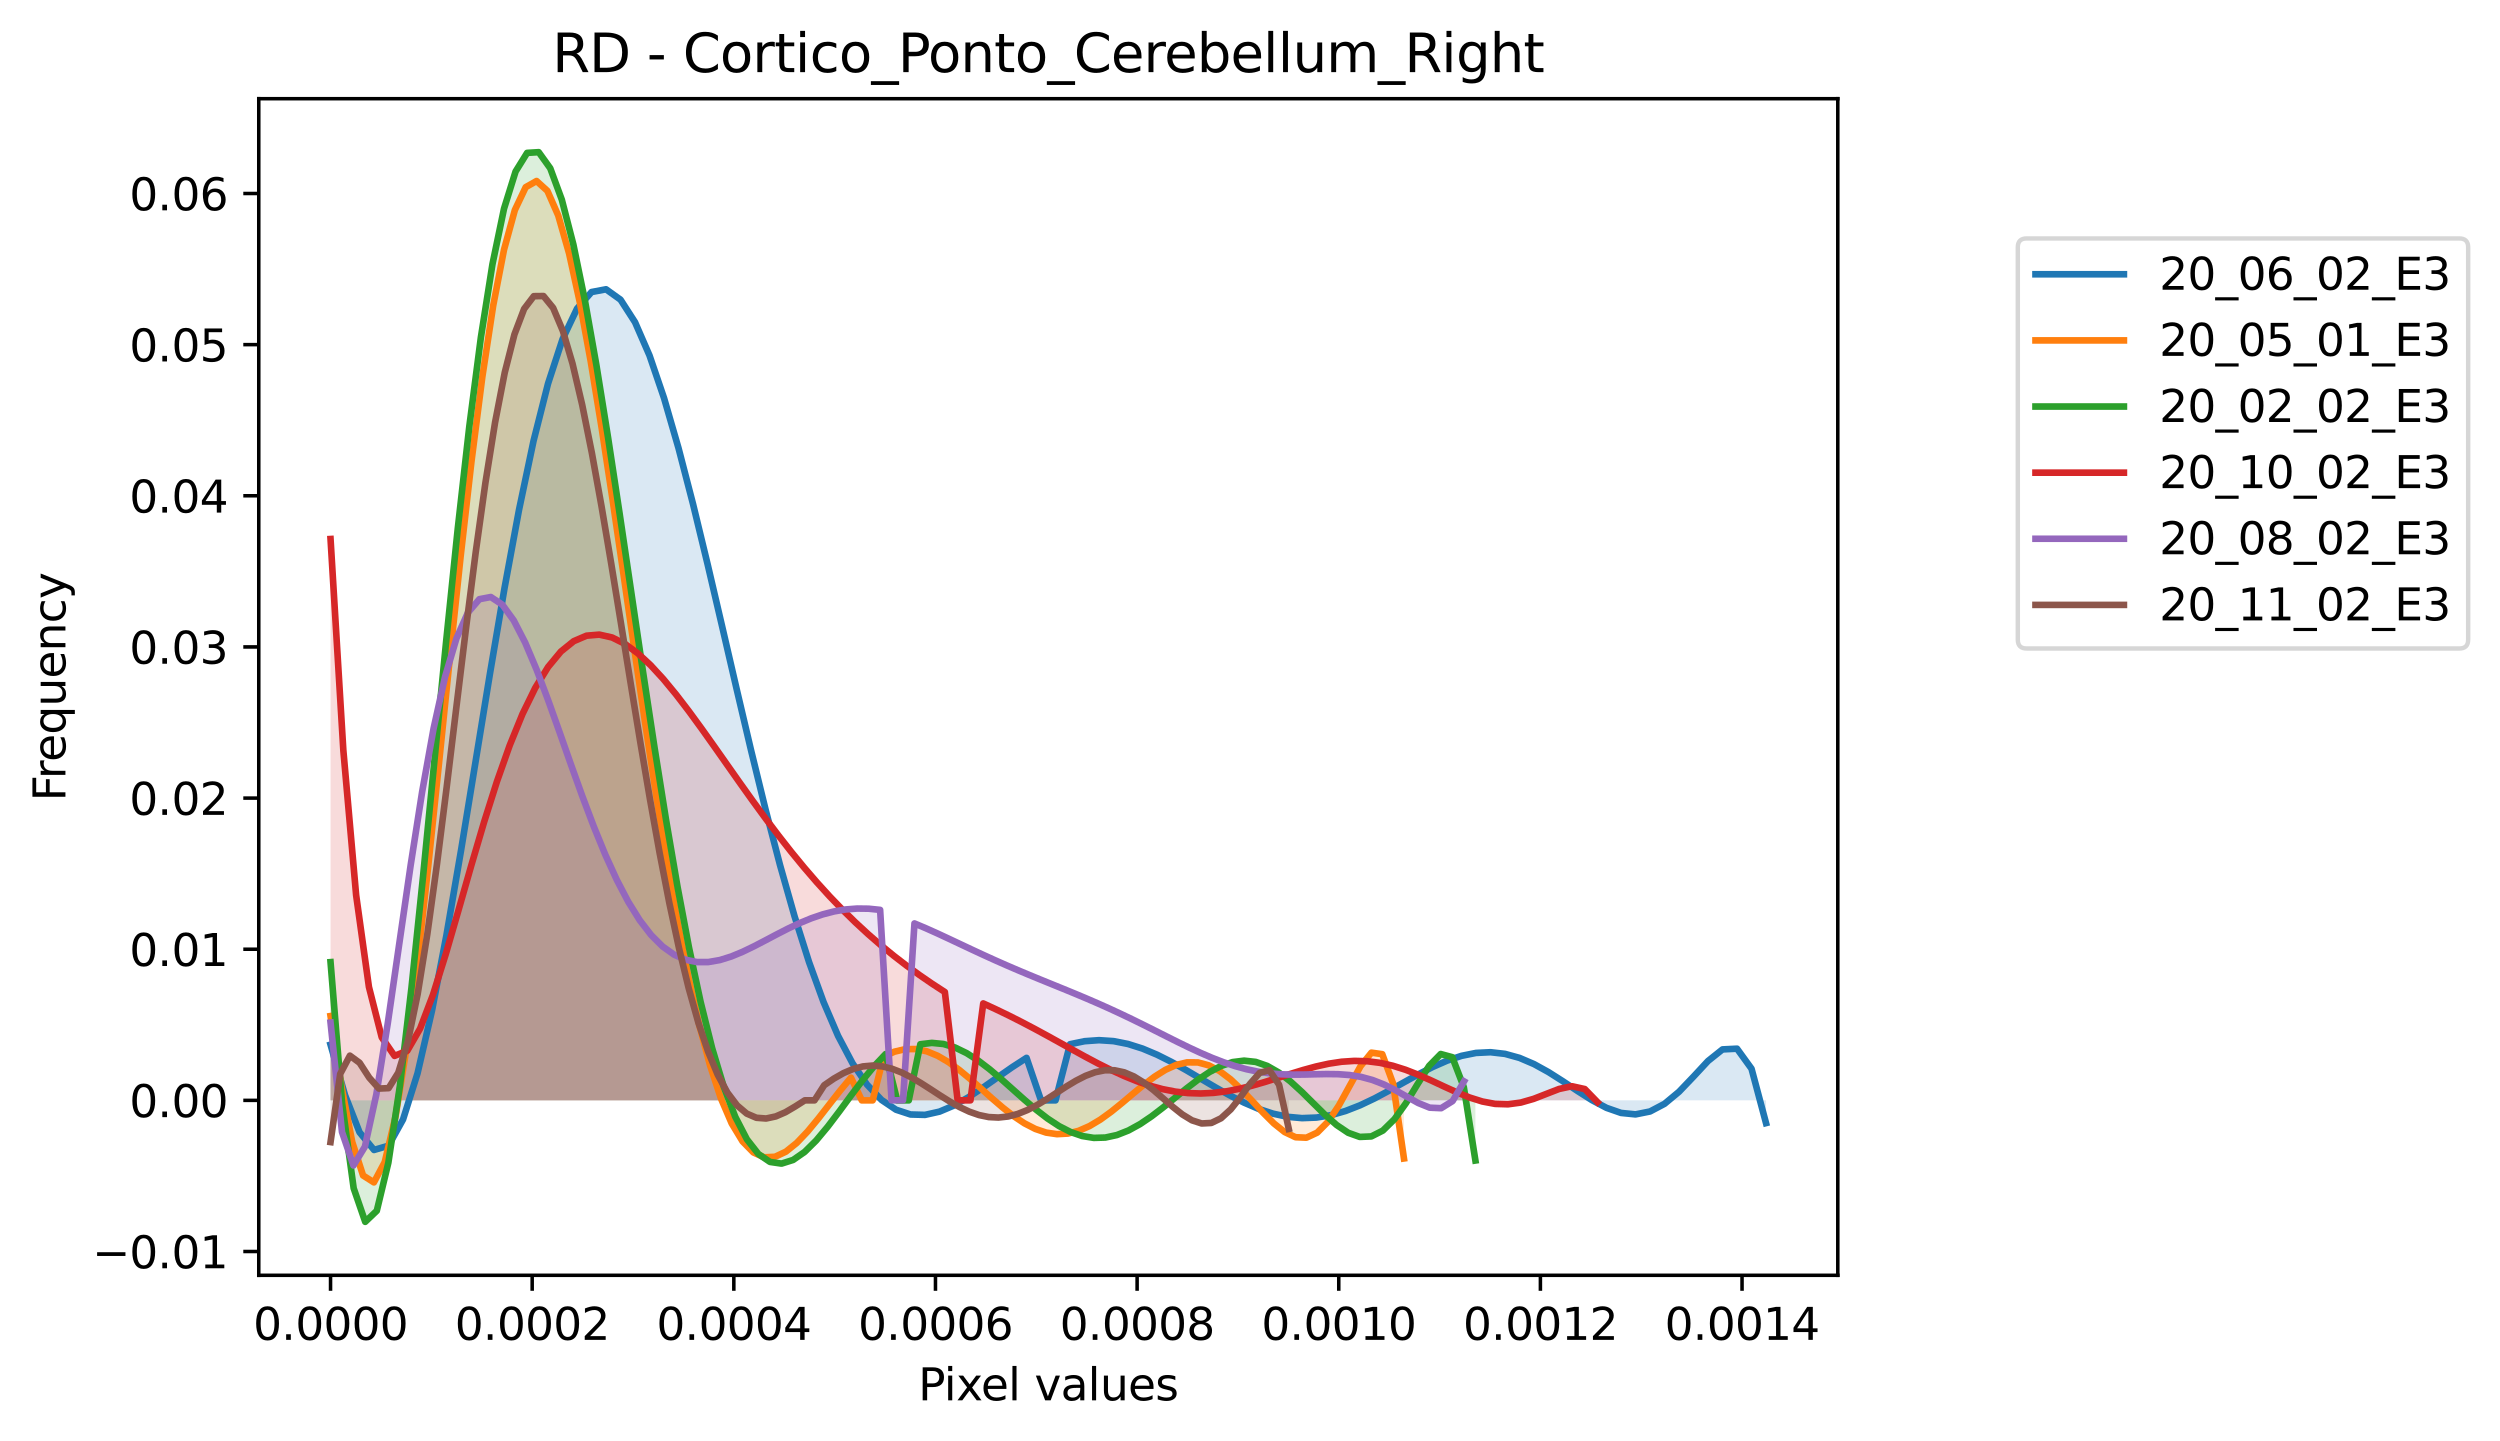 <?xml version="1.0" encoding="utf-8" standalone="no"?>
<!DOCTYPE svg PUBLIC "-//W3C//DTD SVG 1.1//EN"
  "http://www.w3.org/Graphics/SVG/1.1/DTD/svg11.dtd">
<svg xmlns:xlink="http://www.w3.org/1999/xlink" width="565.412pt" height="325.986pt" viewBox="0 0 565.412 325.986" xmlns="http://www.w3.org/2000/svg" version="1.1">
 <defs>
  <style type="text/css">*{stroke-linejoin: round; stroke-linecap: butt}</style>
 </defs>
 <g id="figure_1">
  <g id="patch_1">
   <path d="M 0 325.986 
L 565.412 325.986 
L 565.412 0 
L 0 0 
z
" style="fill: #ffffff"/>
  </g>
  <g id="axes_1">
   <g id="patch_2">
    <path d="M 58.523 288.43 
L 415.643 288.43 
L 415.643 22.318 
L 58.523 22.318 
z
" style="fill: #ffffff"/>
   </g>
   <g id="PolyCollection_1">
    <path d="M 74.756 236.269 
L 74.756 248.86 
L 78.036 248.86 
L 81.315 248.86 
L 84.594 248.86 
L 87.874 248.86 
L 91.153 248.86 
L 94.432 248.86 
L 97.712 248.86 
L 100.991 248.86 
L 104.27 248.86 
L 107.55 248.86 
L 110.829 248.86 
L 114.108 248.86 
L 117.388 248.86 
L 120.667 248.86 
L 123.946 248.86 
L 127.226 248.86 
L 130.505 248.86 
L 133.784 248.86 
L 137.064 248.86 
L 140.343 248.86 
L 143.622 248.86 
L 146.902 248.86 
L 150.181 248.86 
L 153.46 248.86 
L 156.74 248.86 
L 160.019 248.86 
L 163.298 248.86 
L 166.578 248.86 
L 169.857 248.86 
L 173.136 248.86 
L 176.416 248.86 
L 179.695 248.86 
L 182.974 248.86 
L 186.254 248.86 
L 189.533 248.86 
L 192.812 248.86 
L 196.092 248.86 
L 199.371 248.86 
L 202.65 248.86 
L 205.93 248.86 
L 209.209 248.86 
L 212.488 248.86 
L 215.768 248.86 
L 219.047 248.86 
L 222.326 248.86 
L 225.606 248.86 
L 228.885 248.86 
L 232.164 248.86 
L 235.444 248.86 
L 238.723 248.86 
L 242.002 248.86 
L 245.282 248.86 
L 248.561 248.86 
L 251.84 248.86 
L 255.12 248.86 
L 258.399 248.86 
L 261.678 248.86 
L 264.958 248.86 
L 268.237 248.86 
L 271.516 248.86 
L 274.796 248.86 
L 278.075 248.86 
L 281.355 248.86 
L 284.634 248.86 
L 287.913 248.86 
L 291.193 248.86 
L 294.472 248.86 
L 297.751 248.86 
L 301.031 248.86 
L 304.31 248.86 
L 307.589 248.86 
L 310.869 248.86 
L 314.148 248.86 
L 317.427 248.86 
L 320.707 248.86 
L 323.986 248.86 
L 327.265 248.86 
L 330.545 248.86 
L 333.824 248.86 
L 337.103 248.86 
L 340.383 248.86 
L 343.662 248.86 
L 346.941 248.86 
L 350.221 248.86 
L 353.5 248.86 
L 356.779 248.86 
L 360.059 248.86 
L 363.338 248.86 
L 366.617 248.86 
L 369.897 248.86 
L 373.176 248.86 
L 376.455 248.86 
L 379.735 248.86 
L 383.014 248.86 
L 386.293 248.86 
L 389.573 248.86 
L 392.852 248.86 
L 396.131 248.86 
L 399.411 248.86 
L 399.411 254.003 
L 399.411 254.003 
L 396.131 241.7 
L 392.852 237.175 
L 389.573 237.339 
L 386.293 239.961 
L 383.014 243.493 
L 379.735 246.922 
L 376.455 249.648 
L 373.176 251.376 
L 369.897 252.035 
L 366.617 251.704 
L 363.338 250.558 
L 360.059 248.824 
L 356.779 246.745 
L 353.5 244.557 
L 350.221 242.472 
L 346.941 240.662 
L 343.662 239.259 
L 340.383 238.35 
L 337.103 237.975 
L 333.824 238.135 
L 330.545 238.795 
L 327.265 239.89 
L 323.986 241.333 
L 320.707 243.02 
L 317.427 244.839 
L 314.148 246.677 
L 310.869 248.426 
L 307.589 249.985 
L 304.31 251.268 
L 301.031 252.207 
L 297.751 252.754 
L 294.472 252.881 
L 291.193 252.581 
L 287.913 251.87 
L 284.634 250.783 
L 281.355 249.372 
L 278.075 247.706 
L 274.796 245.864 
L 271.516 243.933 
L 268.237 242.007 
L 264.958 240.177 
L 261.678 238.532 
L 258.399 237.154 
L 255.12 236.114 
L 251.84 235.466 
L 248.561 235.25 
L 245.282 235.484 
L 242.002 236.165 
L 238.723 248.862 
L 235.444 248.862 
L 232.164 239.252 
L 228.885 241.38 
L 225.606 243.668 
L 222.326 245.975 
L 219.047 248.148 
L 215.768 250.018 
L 212.488 251.409 
L 209.209 252.146 
L 205.93 252.056 
L 202.65 250.977 
L 199.371 248.765 
L 196.092 245.298 
L 192.812 240.484 
L 189.533 234.264 
L 186.254 226.622 
L 182.974 217.583 
L 179.695 207.221 
L 176.416 195.658 
L 173.136 183.067 
L 169.857 169.67 
L 166.578 155.737 
L 163.298 141.577 
L 160.019 127.541 
L 156.74 114.005 
L 153.46 101.367 
L 150.181 90.035 
L 146.902 80.409 
L 143.622 72.874 
L 140.343 67.78 
L 137.064 65.427 
L 133.784 66.049 
L 130.505 69.795 
L 127.226 76.718 
L 123.946 86.755 
L 120.667 99.717 
L 117.388 115.282 
L 114.108 132.989 
L 110.829 152.237 
L 107.55 172.297 
L 104.27 192.325 
L 100.991 211.393 
L 97.712 228.524 
L 94.432 242.751 
L 91.153 253.186 
L 87.874 259.108 
L 84.594 260.08 
L 81.315 256.085 
L 78.036 247.696 
L 74.756 236.269 
z
" clip-path="url(#p2eea3a9a21)" style="fill: #1f77b4; fill-opacity: 0.167"/>
   </g>
   <g id="PolyCollection_2">
    <path d="M 74.756 229.792 
L 74.756 248.86 
L 77.208 248.86 
L 79.661 248.86 
L 82.113 248.86 
L 84.565 248.86 
L 87.017 248.86 
L 89.469 248.86 
L 91.922 248.86 
L 94.374 248.86 
L 96.826 248.86 
L 99.278 248.86 
L 101.73 248.86 
L 104.183 248.86 
L 106.635 248.86 
L 109.087 248.86 
L 111.539 248.86 
L 113.991 248.86 
L 116.444 248.86 
L 118.896 248.86 
L 121.348 248.86 
L 123.8 248.86 
L 126.252 248.86 
L 128.705 248.86 
L 131.157 248.86 
L 133.609 248.86 
L 136.061 248.86 
L 138.513 248.86 
L 140.966 248.86 
L 143.418 248.86 
L 145.87 248.86 
L 148.322 248.86 
L 150.774 248.86 
L 153.227 248.86 
L 155.679 248.86 
L 158.131 248.86 
L 160.583 248.86 
L 163.036 248.86 
L 165.488 248.86 
L 167.94 248.86 
L 170.392 248.86 
L 172.844 248.86 
L 175.297 248.86 
L 177.749 248.86 
L 180.201 248.86 
L 182.653 248.86 
L 185.105 248.86 
L 187.558 248.86 
L 190.01 248.86 
L 192.462 248.86 
L 194.914 248.86 
L 197.366 248.86 
L 199.819 248.86 
L 202.271 248.86 
L 204.723 248.86 
L 207.175 248.86 
L 209.627 248.86 
L 212.08 248.86 
L 214.532 248.86 
L 216.984 248.86 
L 219.436 248.86 
L 221.888 248.86 
L 224.341 248.86 
L 226.793 248.86 
L 229.245 248.86 
L 231.697 248.86 
L 234.149 248.86 
L 236.602 248.86 
L 239.054 248.86 
L 241.506 248.86 
L 243.958 248.86 
L 246.41 248.86 
L 248.863 248.86 
L 251.315 248.86 
L 253.767 248.86 
L 256.219 248.86 
L 258.671 248.86 
L 261.124 248.86 
L 263.576 248.86 
L 266.028 248.86 
L 268.48 248.86 
L 270.933 248.86 
L 273.385 248.86 
L 275.837 248.86 
L 278.289 248.86 
L 280.741 248.86 
L 283.194 248.86 
L 285.646 248.86 
L 288.098 248.86 
L 290.55 248.86 
L 293.002 248.86 
L 295.455 248.86 
L 297.907 248.86 
L 300.359 248.86 
L 302.811 248.86 
L 305.263 248.86 
L 307.716 248.86 
L 310.168 248.86 
L 312.62 248.86 
L 315.072 248.86 
L 317.524 248.86 
L 317.524 262.001 
L 317.524 262.001 
L 315.072 245.063 
L 312.62 238.419 
L 310.168 238.074 
L 307.716 241.13 
L 305.263 245.557 
L 302.811 250.013 
L 300.359 253.686 
L 297.907 256.16 
L 295.455 257.307 
L 293.002 257.198 
L 290.55 256.03 
L 288.098 254.074 
L 285.646 251.625 
L 283.194 248.974 
L 280.741 246.386 
L 278.289 244.082 
L 275.837 242.23 
L 273.385 240.945 
L 270.933 240.287 
L 268.48 240.267 
L 266.028 240.848 
L 263.576 241.96 
L 261.124 243.502 
L 258.671 245.353 
L 256.219 247.382 
L 253.767 249.453 
L 251.315 251.437 
L 248.863 253.213 
L 246.41 254.679 
L 243.958 255.752 
L 241.506 256.374 
L 239.054 256.509 
L 236.602 256.153 
L 234.149 255.321 
L 231.697 254.058 
L 229.245 252.425 
L 226.793 250.506 
L 224.341 248.397 
L 221.888 246.203 
L 219.436 244.036 
L 216.984 242.007 
L 214.532 240.225 
L 212.08 238.786 
L 209.627 237.775 
L 207.175 237.257 
L 204.723 237.279 
L 202.271 237.859 
L 199.819 238.993 
L 197.366 248.863 
L 194.914 248.864 
L 192.462 243.72 
L 190.01 246.664 
L 187.558 249.796 
L 185.105 252.941 
L 182.653 255.908 
L 180.201 258.487 
L 177.749 260.463 
L 175.297 261.62 
L 172.844 261.747 
L 170.392 260.646 
L 167.94 258.143 
L 165.488 254.092 
L 163.036 248.383 
L 160.583 240.95 
L 158.131 231.778 
L 155.679 220.904 
L 153.227 208.426 
L 150.774 194.5 
L 148.322 179.344 
L 145.87 163.238 
L 143.418 146.514 
L 140.966 129.561 
L 138.513 112.808 
L 136.061 96.718 
L 133.609 81.778 
L 131.157 68.482 
L 128.705 57.315 
L 126.252 48.736 
L 123.8 43.161 
L 121.348 40.938 
L 118.896 42.33 
L 116.444 47.496 
L 113.991 56.468 
L 111.539 69.135 
L 109.087 85.23 
L 106.635 104.319 
L 104.183 125.799 
L 101.73 148.897 
L 99.278 172.686 
L 96.826 196.105 
L 94.374 218.001 
L 91.922 237.176 
L 89.469 252.461 
L 87.017 262.81 
L 84.565 267.415 
L 82.113 265.856 
L 79.661 258.276 
L 77.208 245.601 
L 74.756 229.792 
z
" clip-path="url(#p2eea3a9a21)" style="fill: #ff7f0e; fill-opacity: 0.167"/>
   </g>
   <g id="PolyCollection_3">
    <path d="M 74.756 217.601 
L 74.756 248.86 
L 77.372 248.86 
L 79.987 248.86 
L 82.603 248.86 
L 85.218 248.86 
L 87.833 248.86 
L 90.449 248.86 
L 93.064 248.86 
L 95.68 248.86 
L 98.295 248.86 
L 100.911 248.86 
L 103.526 248.86 
L 106.142 248.86 
L 108.757 248.86 
L 111.372 248.86 
L 113.988 248.86 
L 116.603 248.86 
L 119.219 248.86 
L 121.834 248.86 
L 124.45 248.86 
L 127.065 248.86 
L 129.681 248.86 
L 132.296 248.86 
L 134.911 248.86 
L 137.527 248.86 
L 140.142 248.86 
L 142.758 248.86 
L 145.373 248.86 
L 147.989 248.86 
L 150.604 248.86 
L 153.22 248.86 
L 155.835 248.86 
L 158.45 248.86 
L 161.066 248.86 
L 163.681 248.86 
L 166.297 248.86 
L 168.912 248.86 
L 171.528 248.86 
L 174.143 248.86 
L 176.759 248.86 
L 179.374 248.86 
L 181.989 248.86 
L 184.605 248.86 
L 187.22 248.86 
L 189.836 248.86 
L 192.451 248.86 
L 195.067 248.86 
L 197.682 248.86 
L 200.298 248.86 
L 202.913 248.86 
L 205.529 248.86 
L 208.144 248.86 
L 210.759 248.86 
L 213.375 248.86 
L 215.99 248.86 
L 218.606 248.86 
L 221.221 248.86 
L 223.837 248.86 
L 226.452 248.86 
L 229.068 248.86 
L 231.683 248.86 
L 234.298 248.86 
L 236.914 248.86 
L 239.529 248.86 
L 242.145 248.86 
L 244.76 248.86 
L 247.376 248.86 
L 249.991 248.86 
L 252.607 248.86 
L 255.222 248.86 
L 257.837 248.86 
L 260.453 248.86 
L 263.068 248.86 
L 265.684 248.86 
L 268.299 248.86 
L 270.915 248.86 
L 273.53 248.86 
L 276.146 248.86 
L 278.761 248.86 
L 281.376 248.86 
L 283.992 248.86 
L 286.607 248.86 
L 289.223 248.86 
L 291.838 248.86 
L 294.454 248.86 
L 297.069 248.86 
L 299.685 248.86 
L 302.3 248.86 
L 304.916 248.86 
L 307.531 248.86 
L 310.146 248.86 
L 312.762 248.86 
L 315.377 248.86 
L 317.993 248.86 
L 320.608 248.86 
L 323.224 248.86 
L 325.839 248.86 
L 328.455 248.86 
L 331.07 248.86 
L 333.685 248.86 
L 333.685 262.464 
L 333.685 262.464 
L 331.07 245.894 
L 328.455 239.096 
L 325.839 238.385 
L 323.224 241.054 
L 320.608 245.181 
L 317.993 249.473 
L 315.377 253.122 
L 312.762 255.691 
L 310.146 257.018 
L 307.531 257.133 
L 304.916 256.195 
L 302.3 254.44 
L 299.685 252.136 
L 297.069 249.559 
L 294.454 246.964 
L 291.838 244.574 
L 289.223 242.566 
L 286.607 241.069 
L 283.992 240.164 
L 281.376 239.881 
L 278.761 240.209 
L 276.146 241.097 
L 273.53 242.465 
L 270.915 244.209 
L 268.299 246.208 
L 265.684 248.336 
L 263.068 250.464 
L 260.453 252.468 
L 257.837 254.237 
L 255.222 255.674 
L 252.607 256.705 
L 249.991 257.273 
L 247.376 257.35 
L 244.76 256.928 
L 242.145 256.027 
L 239.529 254.686 
L 236.914 252.966 
L 234.298 250.946 
L 231.683 248.719 
L 229.068 246.387 
L 226.452 244.058 
L 223.837 241.842 
L 221.221 239.847 
L 218.606 238.173 
L 215.99 236.905 
L 213.375 236.118 
L 210.759 235.864 
L 208.144 236.173 
L 205.529 248.864 
L 202.913 248.864 
L 200.298 238.391 
L 197.682 241.155 
L 195.067 244.339 
L 192.451 247.794 
L 189.836 251.344 
L 187.22 254.793 
L 184.605 257.925 
L 181.989 260.517 
L 179.374 262.339 
L 176.759 263.167 
L 174.143 262.787 
L 171.528 261.006 
L 168.912 257.655 
L 166.297 252.602 
L 163.681 245.759 
L 161.066 237.083 
L 158.45 226.588 
L 155.835 214.348 
L 153.22 200.495 
L 150.604 185.23 
L 147.989 168.816 
L 145.373 151.578 
L 142.758 133.897 
L 140.142 116.209 
L 137.527 98.991 
L 134.911 82.75 
L 132.296 68.016 
L 129.681 55.318 
L 127.065 45.173 
L 124.45 38.063 
L 121.834 34.414 
L 119.219 34.576 
L 116.603 38.797 
L 113.988 47.202 
L 111.372 59.769 
L 108.757 76.309 
L 106.142 96.444 
L 103.526 119.599 
L 100.911 144.981 
L 98.295 171.583 
L 95.68 198.186 
L 93.064 223.369 
L 90.449 245.539 
L 87.833 262.964 
L 85.218 273.834 
L 82.603 276.334 
L 79.987 268.741 
L 77.372 249.545 
L 74.756 217.601 
z
" clip-path="url(#p2eea3a9a21)" style="fill: #2ca02c; fill-opacity: 0.167"/>
   </g>
   <g id="PolyCollection_4">
    <path d="M 74.756 121.904 
L 74.756 248.86 
L 77.651 248.86 
L 80.545 248.86 
L 83.44 248.86 
L 86.334 248.86 
L 89.229 248.86 
L 92.123 248.86 
L 95.018 248.86 
L 97.912 248.86 
L 100.807 248.86 
L 103.701 248.86 
L 106.596 248.86 
L 109.49 248.86 
L 112.385 248.86 
L 115.279 248.86 
L 118.174 248.86 
L 121.068 248.86 
L 123.963 248.86 
L 126.857 248.86 
L 129.752 248.86 
L 132.646 248.86 
L 135.541 248.86 
L 138.435 248.86 
L 141.33 248.86 
L 144.224 248.86 
L 147.119 248.86 
L 150.013 248.86 
L 152.908 248.86 
L 155.802 248.86 
L 158.697 248.86 
L 161.591 248.86 
L 164.486 248.86 
L 167.38 248.86 
L 170.275 248.86 
L 173.169 248.86 
L 176.064 248.86 
L 178.958 248.86 
L 181.853 248.86 
L 184.747 248.86 
L 187.642 248.86 
L 190.536 248.86 
L 193.431 248.86 
L 196.325 248.86 
L 199.22 248.86 
L 202.114 248.86 
L 205.009 248.86 
L 207.903 248.86 
L 210.798 248.86 
L 213.692 248.86 
L 216.587 248.86 
L 219.481 248.86 
L 222.376 248.86 
L 225.27 248.86 
L 228.165 248.86 
L 231.059 248.86 
L 233.954 248.86 
L 236.848 248.86 
L 239.743 248.86 
L 242.637 248.86 
L 245.532 248.86 
L 248.426 248.86 
L 251.321 248.86 
L 254.215 248.86 
L 257.109 248.86 
L 260.004 248.86 
L 262.898 248.86 
L 265.793 248.86 
L 268.687 248.86 
L 271.582 248.86 
L 274.476 248.86 
L 277.371 248.86 
L 280.265 248.86 
L 283.16 248.86 
L 286.054 248.86 
L 288.949 248.86 
L 291.843 248.86 
L 294.738 248.86 
L 297.632 248.86 
L 300.527 248.86 
L 303.421 248.86 
L 306.316 248.86 
L 309.21 248.86 
L 312.105 248.86 
L 314.999 248.86 
L 317.894 248.86 
L 320.788 248.86 
L 323.683 248.86 
L 326.577 248.86 
L 329.472 248.86 
L 332.366 248.86 
L 335.261 248.86 
L 338.155 248.86 
L 341.05 248.86 
L 343.944 248.86 
L 346.839 248.86 
L 349.733 248.86 
L 352.628 248.86 
L 355.522 248.86 
L 358.417 248.86 
L 361.311 248.86 
L 361.311 249.284 
L 361.311 249.284 
L 358.417 246.305 
L 355.522 245.665 
L 352.628 246.283 
L 349.733 247.402 
L 346.839 248.528 
L 343.944 249.361 
L 341.05 249.753 
L 338.155 249.663 
L 335.261 249.123 
L 332.366 248.213 
L 329.472 247.04 
L 326.577 245.72 
L 323.683 244.365 
L 320.788 243.079 
L 317.894 241.946 
L 314.999 241.032 
L 312.105 240.38 
L 309.21 240.013 
L 306.316 239.935 
L 303.421 240.129 
L 300.527 240.566 
L 297.632 241.204 
L 294.738 241.994 
L 291.843 242.88 
L 288.949 243.805 
L 286.054 244.711 
L 283.16 245.545 
L 280.265 246.259 
L 277.371 246.812 
L 274.476 247.17 
L 271.582 247.31 
L 268.687 247.216 
L 265.793 246.883 
L 262.898 246.314 
L 260.004 245.522 
L 257.109 244.524 
L 254.215 243.346 
L 251.321 242.016 
L 248.426 240.567 
L 245.532 239.032 
L 242.637 237.445 
L 239.743 235.836 
L 236.848 234.234 
L 233.954 232.663 
L 231.059 231.141 
L 228.165 229.678 
L 225.27 228.28 
L 222.376 226.942 
L 219.481 248.856 
L 216.587 248.854 
L 213.692 224.361 
L 210.798 222.475 
L 207.903 220.483 
L 205.009 218.375 
L 202.114 216.142 
L 199.22 213.772 
L 196.325 211.255 
L 193.431 208.582 
L 190.536 205.744 
L 187.642 202.734 
L 184.747 199.55 
L 181.853 196.191 
L 178.958 192.662 
L 176.064 188.971 
L 173.169 185.135 
L 170.275 181.175 
L 167.38 177.12 
L 164.486 173.01 
L 161.591 168.889 
L 158.697 164.815 
L 155.802 160.851 
L 152.908 157.074 
L 150.013 153.565 
L 147.119 150.419 
L 144.224 147.734 
L 141.33 145.617 
L 138.435 144.177 
L 135.541 143.526 
L 132.646 143.772 
L 129.752 145.016 
L 126.857 147.35 
L 123.963 150.845 
L 121.068 155.547 
L 118.174 161.467 
L 115.279 168.571 
L 112.385 176.767 
L 109.49 185.895 
L 106.596 195.703 
L 103.701 205.838 
L 100.807 215.819 
L 97.912 225.015 
L 95.018 232.624 
L 92.123 237.635 
L 89.229 238.804 
L 86.334 234.611 
L 83.44 223.224 
L 80.545 202.453 
L 77.651 169.699 
L 74.756 121.904 
z
" clip-path="url(#p2eea3a9a21)" style="fill: #d62728; fill-opacity: 0.167"/>
   </g>
   <g id="PolyCollection_5">
    <path d="M 74.756 231.264 
L 74.756 248.86 
L 77.346 248.86 
L 79.935 248.86 
L 82.525 248.86 
L 85.114 248.86 
L 87.704 248.86 
L 90.293 248.86 
L 92.883 248.86 
L 95.472 248.86 
L 98.062 248.86 
L 100.651 248.86 
L 103.241 248.86 
L 105.83 248.86 
L 108.42 248.86 
L 111.009 248.86 
L 113.599 248.86 
L 116.188 248.86 
L 118.778 248.86 
L 121.367 248.86 
L 123.957 248.86 
L 126.546 248.86 
L 129.136 248.86 
L 131.725 248.86 
L 134.315 248.86 
L 136.904 248.86 
L 139.494 248.86 
L 142.083 248.86 
L 144.673 248.86 
L 147.262 248.86 
L 149.852 248.86 
L 152.441 248.86 
L 155.031 248.86 
L 157.62 248.86 
L 160.21 248.86 
L 162.799 248.86 
L 165.389 248.86 
L 167.978 248.86 
L 170.568 248.86 
L 173.157 248.86 
L 175.747 248.86 
L 178.336 248.86 
L 180.926 248.86 
L 183.515 248.86 
L 186.105 248.86 
L 188.694 248.86 
L 191.284 248.86 
L 193.873 248.86 
L 196.463 248.86 
L 199.052 248.86 
L 201.642 248.86 
L 204.231 248.86 
L 206.821 248.86 
L 209.41 248.86 
L 212 248.86 
L 214.589 248.86 
L 217.179 248.86 
L 219.768 248.86 
L 222.358 248.86 
L 224.947 248.86 
L 227.537 248.86 
L 230.126 248.86 
L 232.716 248.86 
L 235.305 248.86 
L 237.895 248.86 
L 240.484 248.86 
L 243.074 248.86 
L 245.663 248.86 
L 248.253 248.86 
L 250.842 248.86 
L 253.432 248.86 
L 256.021 248.86 
L 258.611 248.86 
L 261.2 248.86 
L 263.79 248.86 
L 266.379 248.86 
L 268.969 248.86 
L 271.558 248.86 
L 274.148 248.86 
L 276.737 248.86 
L 279.327 248.86 
L 281.916 248.86 
L 284.506 248.86 
L 287.095 248.86 
L 289.685 248.86 
L 292.274 248.86 
L 294.864 248.86 
L 297.453 248.86 
L 300.043 248.86 
L 302.632 248.86 
L 305.222 248.86 
L 307.811 248.86 
L 310.401 248.86 
L 312.99 248.86 
L 315.58 248.86 
L 318.169 248.86 
L 320.759 248.86 
L 323.348 248.86 
L 325.938 248.86 
L 328.527 248.86 
L 331.117 248.86 
L 331.117 244.563 
L 331.117 244.563 
L 328.527 249.023 
L 325.938 250.635 
L 323.348 250.516 
L 320.759 249.463 
L 318.169 248.024 
L 315.58 246.554 
L 312.99 245.264 
L 310.401 244.254 
L 307.811 243.552 
L 305.222 243.133 
L 302.632 242.944 
L 300.043 242.912 
L 297.453 242.964 
L 294.864 243.029 
L 292.274 243.045 
L 289.685 242.962 
L 287.095 242.743 
L 284.506 242.366 
L 281.916 241.823 
L 279.327 241.113 
L 276.737 240.249 
L 274.148 239.249 
L 271.558 238.136 
L 268.969 236.936 
L 266.379 235.676 
L 263.79 234.382 
L 261.2 233.077 
L 258.611 231.781 
L 256.021 230.508 
L 253.432 229.271 
L 250.842 228.073 
L 248.253 226.917 
L 245.663 225.798 
L 243.074 224.711 
L 240.484 223.646 
L 237.895 222.593 
L 235.305 221.538 
L 232.716 220.472 
L 230.126 219.386 
L 227.537 218.271 
L 224.947 217.125 
L 222.358 215.948 
L 219.768 214.746 
L 217.179 213.527 
L 214.589 212.307 
L 212 211.104 
L 209.41 209.943 
L 206.821 208.85 
L 204.231 248.853 
L 201.642 248.853 
L 199.052 205.782 
L 196.463 205.517 
L 193.873 205.481 
L 191.284 205.683 
L 188.694 206.122 
L 186.105 206.791 
L 183.515 207.673 
L 180.926 208.742 
L 178.336 209.961 
L 175.747 211.284 
L 173.157 212.652 
L 170.568 213.999 
L 167.978 215.251 
L 165.389 216.325 
L 162.799 217.132 
L 160.21 217.582 
L 157.62 217.585 
L 155.031 217.051 
L 152.441 215.899 
L 149.852 214.059 
L 147.262 211.473 
L 144.673 208.105 
L 142.083 203.94 
L 139.494 198.996 
L 136.904 193.318 
L 134.315 186.991 
L 131.725 180.139 
L 129.136 172.93 
L 126.546 165.573 
L 123.957 158.32 
L 121.367 151.467 
L 118.778 145.344 
L 116.188 140.31 
L 113.599 136.743 
L 111.009 135.023 
L 108.42 135.515 
L 105.83 138.541 
L 103.241 144.355 
L 100.651 153.096 
L 98.062 164.75 
L 95.472 179.093 
L 92.883 195.624 
L 90.293 213.489 
L 87.704 231.398 
L 85.114 247.513 
L 82.525 259.34 
L 79.935 263.588 
L 77.346 256.016 
L 74.756 231.264 
z
" clip-path="url(#p2eea3a9a21)" style="fill: #9467bd; fill-opacity: 0.167"/>
   </g>
   <g id="PolyCollection_6">
    <path d="M 74.756 258.297 
L 74.756 248.86 
L 76.945 248.86 
L 79.134 248.86 
L 81.323 248.86 
L 83.513 248.86 
L 85.702 248.86 
L 87.891 248.86 
L 90.08 248.86 
L 92.269 248.86 
L 94.458 248.86 
L 96.647 248.86 
L 98.836 248.86 
L 101.025 248.86 
L 103.214 248.86 
L 105.404 248.86 
L 107.593 248.86 
L 109.782 248.86 
L 111.971 248.86 
L 114.16 248.86 
L 116.349 248.86 
L 118.538 248.86 
L 120.727 248.86 
L 122.916 248.86 
L 125.105 248.86 
L 127.294 248.86 
L 129.484 248.86 
L 131.673 248.86 
L 133.862 248.86 
L 136.051 248.86 
L 138.24 248.86 
L 140.429 248.86 
L 142.618 248.86 
L 144.807 248.86 
L 146.996 248.86 
L 149.185 248.86 
L 151.375 248.86 
L 153.564 248.86 
L 155.753 248.86 
L 157.942 248.86 
L 160.131 248.86 
L 162.32 248.86 
L 164.509 248.86 
L 166.698 248.86 
L 168.887 248.86 
L 171.076 248.86 
L 173.265 248.86 
L 175.455 248.86 
L 177.644 248.86 
L 179.833 248.86 
L 182.022 248.86 
L 184.211 248.86 
L 186.4 248.86 
L 188.589 248.86 
L 190.778 248.86 
L 192.967 248.86 
L 195.156 248.86 
L 197.346 248.86 
L 199.535 248.86 
L 201.724 248.86 
L 203.913 248.86 
L 206.102 248.86 
L 208.291 248.86 
L 210.48 248.86 
L 212.669 248.86 
L 214.858 248.86 
L 217.047 248.86 
L 219.237 248.86 
L 221.426 248.86 
L 223.615 248.86 
L 225.804 248.86 
L 227.993 248.86 
L 230.182 248.86 
L 232.371 248.86 
L 234.56 248.86 
L 236.749 248.86 
L 238.938 248.86 
L 241.127 248.86 
L 243.317 248.86 
L 245.506 248.86 
L 247.695 248.86 
L 249.884 248.86 
L 252.073 248.86 
L 254.262 248.86 
L 256.451 248.86 
L 258.64 248.86 
L 260.829 248.86 
L 263.018 248.86 
L 265.208 248.86 
L 267.397 248.86 
L 269.586 248.86 
L 271.775 248.86 
L 273.964 248.86 
L 276.153 248.86 
L 278.342 248.86 
L 280.531 248.86 
L 282.72 248.86 
L 284.909 248.86 
L 287.099 248.86 
L 289.288 248.86 
L 291.477 248.86 
L 291.477 255.329 
L 291.477 255.329 
L 289.288 245.336 
L 287.099 242.043 
L 284.909 242.633 
L 282.72 245.119 
L 280.531 248.159 
L 278.342 250.912 
L 276.153 252.914 
L 273.964 253.973 
L 271.775 254.088 
L 269.586 253.38 
L 267.397 252.045 
L 265.208 250.305 
L 263.018 248.387 
L 260.829 246.498 
L 258.64 244.81 
L 256.451 243.456 
L 254.262 242.523 
L 252.073 242.056 
L 249.884 242.058 
L 247.695 242.499 
L 245.506 243.319 
L 243.317 244.437 
L 241.127 245.756 
L 238.938 247.176 
L 236.749 248.594 
L 234.56 249.914 
L 232.371 251.051 
L 230.182 251.934 
L 227.993 252.511 
L 225.804 252.75 
L 223.615 252.639 
L 221.426 252.188 
L 219.237 251.424 
L 217.047 250.393 
L 214.858 249.156 
L 212.669 247.783 
L 210.48 246.355 
L 208.291 244.954 
L 206.102 243.663 
L 203.913 242.558 
L 201.724 241.71 
L 199.535 241.174 
L 197.346 240.992 
L 195.156 241.187 
L 192.967 241.76 
L 190.778 242.693 
L 188.589 243.942 
L 186.4 245.443 
L 184.211 248.86 
L 182.022 248.859 
L 179.833 250.254 
L 177.644 251.543 
L 175.455 252.496 
L 173.265 252.966 
L 171.076 252.802 
L 168.887 251.859 
L 166.698 250 
L 164.509 247.101 
L 162.32 243.061 
L 160.131 237.803 
L 157.942 231.28 
L 155.753 223.482 
L 153.564 214.435 
L 151.375 204.209 
L 149.185 192.918 
L 146.996 180.72 
L 144.807 167.815 
L 142.618 154.449 
L 140.429 140.904 
L 138.24 127.493 
L 136.051 114.56 
L 133.862 102.463 
L 131.673 91.569 
L 129.484 82.241 
L 127.294 74.826 
L 125.105 69.641 
L 122.916 66.956 
L 120.727 66.982 
L 118.538 69.856 
L 116.349 75.626 
L 114.16 84.238 
L 111.971 95.527 
L 109.782 109.208 
L 107.593 124.875 
L 105.404 142.004 
L 103.214 159.961 
L 101.025 178.018 
L 98.836 195.387 
L 96.647 211.253 
L 94.458 224.833 
L 92.269 235.445 
L 90.08 242.597 
L 87.891 246.098 
L 85.702 246.195 
L 83.513 243.735 
L 81.323 240.364 
L 79.134 238.752 
L 76.945 242.87 
L 74.756 258.297 
z
" clip-path="url(#p2eea3a9a21)" style="fill: #8c564b; fill-opacity: 0.167"/>
   </g>
   <g id="matplotlib.axis_1">
    <g id="xtick_1">
     <g id="line2d_1">
      <defs>
       <path id="mb083500d3f" d="M 0 0 
L 0 3.5 
" style="stroke: #000000; stroke-width: 0.8"/>
      </defs>
      <g>
       <use xlink:href="#mb083500d3f" x="74.756" y="288.43" style="stroke: #000000; stroke-width: 0.8"/>
      </g>
     </g>
     <g id="text_1">
      <!-- 0.0000 -->
      <g transform="translate(57.261 303.029) scale(0.1 -0.1)">
       <defs>
        <path id="DejaVuSans-30" d="M 2034 4250 
Q 1547 4250 1301 3770 
Q 1056 3291 1056 2328 
Q 1056 1369 1301 889 
Q 1547 409 2034 409 
Q 2525 409 2770 889 
Q 3016 1369 3016 2328 
Q 3016 3291 2770 3770 
Q 2525 4250 2034 4250 
z
M 2034 4750 
Q 2819 4750 3233 4129 
Q 3647 3509 3647 2328 
Q 3647 1150 3233 529 
Q 2819 -91 2034 -91 
Q 1250 -91 836 529 
Q 422 1150 422 2328 
Q 422 3509 836 4129 
Q 1250 4750 2034 4750 
z
" transform="scale(0.016)"/>
        <path id="DejaVuSans-2e" d="M 684 794 
L 1344 794 
L 1344 0 
L 684 0 
L 684 794 
z
" transform="scale(0.016)"/>
       </defs>
       <use xlink:href="#DejaVuSans-30"/>
       <use xlink:href="#DejaVuSans-2e" x="63.623"/>
       <use xlink:href="#DejaVuSans-30" x="95.41"/>
       <use xlink:href="#DejaVuSans-30" x="159.033"/>
       <use xlink:href="#DejaVuSans-30" x="222.656"/>
       <use xlink:href="#DejaVuSans-30" x="286.279"/>
      </g>
     </g>
    </g>
    <g id="xtick_2">
     <g id="line2d_2">
      <g>
       <use xlink:href="#mb083500d3f" x="120.361" y="288.43" style="stroke: #000000; stroke-width: 0.8"/>
      </g>
     </g>
     <g id="text_2">
      <!-- 0.0002 -->
      <g transform="translate(102.866 303.029) scale(0.1 -0.1)">
       <defs>
        <path id="DejaVuSans-32" d="M 1228 531 
L 3431 531 
L 3431 0 
L 469 0 
L 469 531 
Q 828 903 1448 1529 
Q 2069 2156 2228 2338 
Q 2531 2678 2651 2914 
Q 2772 3150 2772 3378 
Q 2772 3750 2511 3984 
Q 2250 4219 1831 4219 
Q 1534 4219 1204 4116 
Q 875 4013 500 3803 
L 500 4441 
Q 881 4594 1212 4672 
Q 1544 4750 1819 4750 
Q 2544 4750 2975 4387 
Q 3406 4025 3406 3419 
Q 3406 3131 3298 2873 
Q 3191 2616 2906 2266 
Q 2828 2175 2409 1742 
Q 1991 1309 1228 531 
z
" transform="scale(0.016)"/>
       </defs>
       <use xlink:href="#DejaVuSans-30"/>
       <use xlink:href="#DejaVuSans-2e" x="63.623"/>
       <use xlink:href="#DejaVuSans-30" x="95.41"/>
       <use xlink:href="#DejaVuSans-30" x="159.033"/>
       <use xlink:href="#DejaVuSans-30" x="222.656"/>
       <use xlink:href="#DejaVuSans-32" x="286.279"/>
      </g>
     </g>
    </g>
    <g id="xtick_3">
     <g id="line2d_3">
      <g>
       <use xlink:href="#mb083500d3f" x="165.966" y="288.43" style="stroke: #000000; stroke-width: 0.8"/>
      </g>
     </g>
     <g id="text_3">
      <!-- 0.0004 -->
      <g transform="translate(148.47 303.029) scale(0.1 -0.1)">
       <defs>
        <path id="DejaVuSans-34" d="M 2419 4116 
L 825 1625 
L 2419 1625 
L 2419 4116 
z
M 2253 4666 
L 3047 4666 
L 3047 1625 
L 3713 1625 
L 3713 1100 
L 3047 1100 
L 3047 0 
L 2419 0 
L 2419 1100 
L 313 1100 
L 313 1709 
L 2253 4666 
z
" transform="scale(0.016)"/>
       </defs>
       <use xlink:href="#DejaVuSans-30"/>
       <use xlink:href="#DejaVuSans-2e" x="63.623"/>
       <use xlink:href="#DejaVuSans-30" x="95.41"/>
       <use xlink:href="#DejaVuSans-30" x="159.033"/>
       <use xlink:href="#DejaVuSans-30" x="222.656"/>
       <use xlink:href="#DejaVuSans-34" x="286.279"/>
      </g>
     </g>
    </g>
    <g id="xtick_4">
     <g id="line2d_4">
      <g>
       <use xlink:href="#mb083500d3f" x="211.57" y="288.43" style="stroke: #000000; stroke-width: 0.8"/>
      </g>
     </g>
     <g id="text_4">
      <!-- 0.0006 -->
      <g transform="translate(194.075 303.029) scale(0.1 -0.1)">
       <defs>
        <path id="DejaVuSans-36" d="M 2113 2584 
Q 1688 2584 1439 2293 
Q 1191 2003 1191 1497 
Q 1191 994 1439 701 
Q 1688 409 2113 409 
Q 2538 409 2786 701 
Q 3034 994 3034 1497 
Q 3034 2003 2786 2293 
Q 2538 2584 2113 2584 
z
M 3366 4563 
L 3366 3988 
Q 3128 4100 2886 4159 
Q 2644 4219 2406 4219 
Q 1781 4219 1451 3797 
Q 1122 3375 1075 2522 
Q 1259 2794 1537 2939 
Q 1816 3084 2150 3084 
Q 2853 3084 3261 2657 
Q 3669 2231 3669 1497 
Q 3669 778 3244 343 
Q 2819 -91 2113 -91 
Q 1303 -91 875 529 
Q 447 1150 447 2328 
Q 447 3434 972 4092 
Q 1497 4750 2381 4750 
Q 2619 4750 2861 4703 
Q 3103 4656 3366 4563 
z
" transform="scale(0.016)"/>
       </defs>
       <use xlink:href="#DejaVuSans-30"/>
       <use xlink:href="#DejaVuSans-2e" x="63.623"/>
       <use xlink:href="#DejaVuSans-30" x="95.41"/>
       <use xlink:href="#DejaVuSans-30" x="159.033"/>
       <use xlink:href="#DejaVuSans-30" x="222.656"/>
       <use xlink:href="#DejaVuSans-36" x="286.279"/>
      </g>
     </g>
    </g>
    <g id="xtick_5">
     <g id="line2d_5">
      <g>
       <use xlink:href="#mb083500d3f" x="257.175" y="288.43" style="stroke: #000000; stroke-width: 0.8"/>
      </g>
     </g>
     <g id="text_5">
      <!-- 0.0008 -->
      <g transform="translate(239.68 303.029) scale(0.1 -0.1)">
       <defs>
        <path id="DejaVuSans-38" d="M 2034 2216 
Q 1584 2216 1326 1975 
Q 1069 1734 1069 1313 
Q 1069 891 1326 650 
Q 1584 409 2034 409 
Q 2484 409 2743 651 
Q 3003 894 3003 1313 
Q 3003 1734 2745 1975 
Q 2488 2216 2034 2216 
z
M 1403 2484 
Q 997 2584 770 2862 
Q 544 3141 544 3541 
Q 544 4100 942 4425 
Q 1341 4750 2034 4750 
Q 2731 4750 3128 4425 
Q 3525 4100 3525 3541 
Q 3525 3141 3298 2862 
Q 3072 2584 2669 2484 
Q 3125 2378 3379 2068 
Q 3634 1759 3634 1313 
Q 3634 634 3220 271 
Q 2806 -91 2034 -91 
Q 1263 -91 848 271 
Q 434 634 434 1313 
Q 434 1759 690 2068 
Q 947 2378 1403 2484 
z
M 1172 3481 
Q 1172 3119 1398 2916 
Q 1625 2713 2034 2713 
Q 2441 2713 2670 2916 
Q 2900 3119 2900 3481 
Q 2900 3844 2670 4047 
Q 2441 4250 2034 4250 
Q 1625 4250 1398 4047 
Q 1172 3844 1172 3481 
z
" transform="scale(0.016)"/>
       </defs>
       <use xlink:href="#DejaVuSans-30"/>
       <use xlink:href="#DejaVuSans-2e" x="63.623"/>
       <use xlink:href="#DejaVuSans-30" x="95.41"/>
       <use xlink:href="#DejaVuSans-30" x="159.033"/>
       <use xlink:href="#DejaVuSans-30" x="222.656"/>
       <use xlink:href="#DejaVuSans-38" x="286.279"/>
      </g>
     </g>
    </g>
    <g id="xtick_6">
     <g id="line2d_6">
      <g>
       <use xlink:href="#mb083500d3f" x="302.78" y="288.43" style="stroke: #000000; stroke-width: 0.8"/>
      </g>
     </g>
     <g id="text_6">
      <!-- 0.0010 -->
      <g transform="translate(285.284 303.029) scale(0.1 -0.1)">
       <defs>
        <path id="DejaVuSans-31" d="M 794 531 
L 1825 531 
L 1825 4091 
L 703 3866 
L 703 4441 
L 1819 4666 
L 2450 4666 
L 2450 531 
L 3481 531 
L 3481 0 
L 794 0 
L 794 531 
z
" transform="scale(0.016)"/>
       </defs>
       <use xlink:href="#DejaVuSans-30"/>
       <use xlink:href="#DejaVuSans-2e" x="63.623"/>
       <use xlink:href="#DejaVuSans-30" x="95.41"/>
       <use xlink:href="#DejaVuSans-30" x="159.033"/>
       <use xlink:href="#DejaVuSans-31" x="222.656"/>
       <use xlink:href="#DejaVuSans-30" x="286.279"/>
      </g>
     </g>
    </g>
    <g id="xtick_7">
     <g id="line2d_7">
      <g>
       <use xlink:href="#mb083500d3f" x="348.384" y="288.43" style="stroke: #000000; stroke-width: 0.8"/>
      </g>
     </g>
     <g id="text_7">
      <!-- 0.0012 -->
      <g transform="translate(330.889 303.029) scale(0.1 -0.1)">
       <use xlink:href="#DejaVuSans-30"/>
       <use xlink:href="#DejaVuSans-2e" x="63.623"/>
       <use xlink:href="#DejaVuSans-30" x="95.41"/>
       <use xlink:href="#DejaVuSans-30" x="159.033"/>
       <use xlink:href="#DejaVuSans-31" x="222.656"/>
       <use xlink:href="#DejaVuSans-32" x="286.279"/>
      </g>
     </g>
    </g>
    <g id="xtick_8">
     <g id="line2d_8">
      <g>
       <use xlink:href="#mb083500d3f" x="393.989" y="288.43" style="stroke: #000000; stroke-width: 0.8"/>
      </g>
     </g>
     <g id="text_8">
      <!-- 0.0014 -->
      <g transform="translate(376.494 303.029) scale(0.1 -0.1)">
       <use xlink:href="#DejaVuSans-30"/>
       <use xlink:href="#DejaVuSans-2e" x="63.623"/>
       <use xlink:href="#DejaVuSans-30" x="95.41"/>
       <use xlink:href="#DejaVuSans-30" x="159.033"/>
       <use xlink:href="#DejaVuSans-31" x="222.656"/>
       <use xlink:href="#DejaVuSans-34" x="286.279"/>
      </g>
     </g>
    </g>
    <g id="text_9">
     <!-- Pixel values -->
     <g transform="translate(207.672 316.707) scale(0.1 -0.1)">
      <defs>
       <path id="DejaVuSans-50" d="M 1259 4147 
L 1259 2394 
L 2053 2394 
Q 2494 2394 2734 2622 
Q 2975 2850 2975 3272 
Q 2975 3691 2734 3919 
Q 2494 4147 2053 4147 
L 1259 4147 
z
M 628 4666 
L 2053 4666 
Q 2838 4666 3239 4311 
Q 3641 3956 3641 3272 
Q 3641 2581 3239 2228 
Q 2838 1875 2053 1875 
L 1259 1875 
L 1259 0 
L 628 0 
L 628 4666 
z
" transform="scale(0.016)"/>
       <path id="DejaVuSans-69" d="M 603 3500 
L 1178 3500 
L 1178 0 
L 603 0 
L 603 3500 
z
M 603 4863 
L 1178 4863 
L 1178 4134 
L 603 4134 
L 603 4863 
z
" transform="scale(0.016)"/>
       <path id="DejaVuSans-78" d="M 3513 3500 
L 2247 1797 
L 3578 0 
L 2900 0 
L 1881 1375 
L 863 0 
L 184 0 
L 1544 1831 
L 300 3500 
L 978 3500 
L 1906 2253 
L 2834 3500 
L 3513 3500 
z
" transform="scale(0.016)"/>
       <path id="DejaVuSans-65" d="M 3597 1894 
L 3597 1613 
L 953 1613 
Q 991 1019 1311 708 
Q 1631 397 2203 397 
Q 2534 397 2845 478 
Q 3156 559 3463 722 
L 3463 178 
Q 3153 47 2828 -22 
Q 2503 -91 2169 -91 
Q 1331 -91 842 396 
Q 353 884 353 1716 
Q 353 2575 817 3079 
Q 1281 3584 2069 3584 
Q 2775 3584 3186 3129 
Q 3597 2675 3597 1894 
z
M 3022 2063 
Q 3016 2534 2758 2815 
Q 2500 3097 2075 3097 
Q 1594 3097 1305 2825 
Q 1016 2553 972 2059 
L 3022 2063 
z
" transform="scale(0.016)"/>
       <path id="DejaVuSans-6c" d="M 603 4863 
L 1178 4863 
L 1178 0 
L 603 0 
L 603 4863 
z
" transform="scale(0.016)"/>
       <path id="DejaVuSans-20" transform="scale(0.016)"/>
       <path id="DejaVuSans-76" d="M 191 3500 
L 800 3500 
L 1894 563 
L 2988 3500 
L 3597 3500 
L 2284 0 
L 1503 0 
L 191 3500 
z
" transform="scale(0.016)"/>
       <path id="DejaVuSans-61" d="M 2194 1759 
Q 1497 1759 1228 1600 
Q 959 1441 959 1056 
Q 959 750 1161 570 
Q 1363 391 1709 391 
Q 2188 391 2477 730 
Q 2766 1069 2766 1631 
L 2766 1759 
L 2194 1759 
z
M 3341 1997 
L 3341 0 
L 2766 0 
L 2766 531 
Q 2569 213 2275 61 
Q 1981 -91 1556 -91 
Q 1019 -91 701 211 
Q 384 513 384 1019 
Q 384 1609 779 1909 
Q 1175 2209 1959 2209 
L 2766 2209 
L 2766 2266 
Q 2766 2663 2505 2880 
Q 2244 3097 1772 3097 
Q 1472 3097 1187 3025 
Q 903 2953 641 2809 
L 641 3341 
Q 956 3463 1253 3523 
Q 1550 3584 1831 3584 
Q 2591 3584 2966 3190 
Q 3341 2797 3341 1997 
z
" transform="scale(0.016)"/>
       <path id="DejaVuSans-75" d="M 544 1381 
L 544 3500 
L 1119 3500 
L 1119 1403 
Q 1119 906 1312 657 
Q 1506 409 1894 409 
Q 2359 409 2629 706 
Q 2900 1003 2900 1516 
L 2900 3500 
L 3475 3500 
L 3475 0 
L 2900 0 
L 2900 538 
Q 2691 219 2414 64 
Q 2138 -91 1772 -91 
Q 1169 -91 856 284 
Q 544 659 544 1381 
z
M 1991 3584 
L 1991 3584 
z
" transform="scale(0.016)"/>
       <path id="DejaVuSans-73" d="M 2834 3397 
L 2834 2853 
Q 2591 2978 2328 3040 
Q 2066 3103 1784 3103 
Q 1356 3103 1142 2972 
Q 928 2841 928 2578 
Q 928 2378 1081 2264 
Q 1234 2150 1697 2047 
L 1894 2003 
Q 2506 1872 2764 1633 
Q 3022 1394 3022 966 
Q 3022 478 2636 193 
Q 2250 -91 1575 -91 
Q 1294 -91 989 -36 
Q 684 19 347 128 
L 347 722 
Q 666 556 975 473 
Q 1284 391 1588 391 
Q 1994 391 2212 530 
Q 2431 669 2431 922 
Q 2431 1156 2273 1281 
Q 2116 1406 1581 1522 
L 1381 1569 
Q 847 1681 609 1914 
Q 372 2147 372 2553 
Q 372 3047 722 3315 
Q 1072 3584 1716 3584 
Q 2034 3584 2315 3537 
Q 2597 3491 2834 3397 
z
" transform="scale(0.016)"/>
      </defs>
      <use xlink:href="#DejaVuSans-50"/>
      <use xlink:href="#DejaVuSans-69" x="58.053"/>
      <use xlink:href="#DejaVuSans-78" x="85.836"/>
      <use xlink:href="#DejaVuSans-65" x="141.891"/>
      <use xlink:href="#DejaVuSans-6c" x="203.414"/>
      <use xlink:href="#DejaVuSans-20" x="231.197"/>
      <use xlink:href="#DejaVuSans-76" x="262.984"/>
      <use xlink:href="#DejaVuSans-61" x="322.164"/>
      <use xlink:href="#DejaVuSans-6c" x="383.443"/>
      <use xlink:href="#DejaVuSans-75" x="411.227"/>
      <use xlink:href="#DejaVuSans-65" x="474.605"/>
      <use xlink:href="#DejaVuSans-73" x="536.129"/>
     </g>
    </g>
   </g>
   <g id="matplotlib.axis_2">
    <g id="ytick_1">
     <g id="line2d_9">
      <defs>
       <path id="mea04f10ca9" d="M 0 0 
L -3.5 0 
" style="stroke: #000000; stroke-width: 0.8"/>
      </defs>
      <g>
       <use xlink:href="#mea04f10ca9" x="58.523" y="283.042" style="stroke: #000000; stroke-width: 0.8"/>
      </g>
     </g>
     <g id="text_10">
      <!-- −0.01 -->
      <g transform="translate(20.878 286.841) scale(0.1 -0.1)">
       <defs>
        <path id="DejaVuSans-2212" d="M 678 2272 
L 4684 2272 
L 4684 1741 
L 678 1741 
L 678 2272 
z
" transform="scale(0.016)"/>
       </defs>
       <use xlink:href="#DejaVuSans-2212"/>
       <use xlink:href="#DejaVuSans-30" x="83.789"/>
       <use xlink:href="#DejaVuSans-2e" x="147.412"/>
       <use xlink:href="#DejaVuSans-30" x="179.199"/>
       <use xlink:href="#DejaVuSans-31" x="242.822"/>
      </g>
     </g>
    </g>
    <g id="ytick_2">
     <g id="line2d_10">
      <g>
       <use xlink:href="#mea04f10ca9" x="58.523" y="248.86" style="stroke: #000000; stroke-width: 0.8"/>
      </g>
     </g>
     <g id="text_11">
      <!-- 0.00 -->
      <g transform="translate(29.258 252.659) scale(0.1 -0.1)">
       <use xlink:href="#DejaVuSans-30"/>
       <use xlink:href="#DejaVuSans-2e" x="63.623"/>
       <use xlink:href="#DejaVuSans-30" x="95.41"/>
       <use xlink:href="#DejaVuSans-30" x="159.033"/>
      </g>
     </g>
    </g>
    <g id="ytick_3">
     <g id="line2d_11">
      <g>
       <use xlink:href="#mea04f10ca9" x="58.523" y="214.678" style="stroke: #000000; stroke-width: 0.8"/>
      </g>
     </g>
     <g id="text_12">
      <!-- 0.01 -->
      <g transform="translate(29.258 218.477) scale(0.1 -0.1)">
       <use xlink:href="#DejaVuSans-30"/>
       <use xlink:href="#DejaVuSans-2e" x="63.623"/>
       <use xlink:href="#DejaVuSans-30" x="95.41"/>
       <use xlink:href="#DejaVuSans-31" x="159.033"/>
      </g>
     </g>
    </g>
    <g id="ytick_4">
     <g id="line2d_12">
      <g>
       <use xlink:href="#mea04f10ca9" x="58.523" y="180.496" style="stroke: #000000; stroke-width: 0.8"/>
      </g>
     </g>
     <g id="text_13">
      <!-- 0.02 -->
      <g transform="translate(29.258 184.295) scale(0.1 -0.1)">
       <use xlink:href="#DejaVuSans-30"/>
       <use xlink:href="#DejaVuSans-2e" x="63.623"/>
       <use xlink:href="#DejaVuSans-30" x="95.41"/>
       <use xlink:href="#DejaVuSans-32" x="159.033"/>
      </g>
     </g>
    </g>
    <g id="ytick_5">
     <g id="line2d_13">
      <g>
       <use xlink:href="#mea04f10ca9" x="58.523" y="146.314" style="stroke: #000000; stroke-width: 0.8"/>
      </g>
     </g>
     <g id="text_14">
      <!-- 0.03 -->
      <g transform="translate(29.258 150.113) scale(0.1 -0.1)">
       <defs>
        <path id="DejaVuSans-33" d="M 2597 2516 
Q 3050 2419 3304 2112 
Q 3559 1806 3559 1356 
Q 3559 666 3084 287 
Q 2609 -91 1734 -91 
Q 1441 -91 1130 -33 
Q 819 25 488 141 
L 488 750 
Q 750 597 1062 519 
Q 1375 441 1716 441 
Q 2309 441 2620 675 
Q 2931 909 2931 1356 
Q 2931 1769 2642 2001 
Q 2353 2234 1838 2234 
L 1294 2234 
L 1294 2753 
L 1863 2753 
Q 2328 2753 2575 2939 
Q 2822 3125 2822 3475 
Q 2822 3834 2567 4026 
Q 2313 4219 1838 4219 
Q 1578 4219 1281 4162 
Q 984 4106 628 3988 
L 628 4550 
Q 988 4650 1302 4700 
Q 1616 4750 1894 4750 
Q 2613 4750 3031 4423 
Q 3450 4097 3450 3541 
Q 3450 3153 3228 2886 
Q 3006 2619 2597 2516 
z
" transform="scale(0.016)"/>
       </defs>
       <use xlink:href="#DejaVuSans-30"/>
       <use xlink:href="#DejaVuSans-2e" x="63.623"/>
       <use xlink:href="#DejaVuSans-30" x="95.41"/>
       <use xlink:href="#DejaVuSans-33" x="159.033"/>
      </g>
     </g>
    </g>
    <g id="ytick_6">
     <g id="line2d_14">
      <g>
       <use xlink:href="#mea04f10ca9" x="58.523" y="112.132" style="stroke: #000000; stroke-width: 0.8"/>
      </g>
     </g>
     <g id="text_15">
      <!-- 0.04 -->
      <g transform="translate(29.258 115.931) scale(0.1 -0.1)">
       <use xlink:href="#DejaVuSans-30"/>
       <use xlink:href="#DejaVuSans-2e" x="63.623"/>
       <use xlink:href="#DejaVuSans-30" x="95.41"/>
       <use xlink:href="#DejaVuSans-34" x="159.033"/>
      </g>
     </g>
    </g>
    <g id="ytick_7">
     <g id="line2d_15">
      <g>
       <use xlink:href="#mea04f10ca9" x="58.523" y="77.95" style="stroke: #000000; stroke-width: 0.8"/>
      </g>
     </g>
     <g id="text_16">
      <!-- 0.05 -->
      <g transform="translate(29.258 81.749) scale(0.1 -0.1)">
       <defs>
        <path id="DejaVuSans-35" d="M 691 4666 
L 3169 4666 
L 3169 4134 
L 1269 4134 
L 1269 2991 
Q 1406 3038 1543 3061 
Q 1681 3084 1819 3084 
Q 2600 3084 3056 2656 
Q 3513 2228 3513 1497 
Q 3513 744 3044 326 
Q 2575 -91 1722 -91 
Q 1428 -91 1123 -41 
Q 819 9 494 109 
L 494 744 
Q 775 591 1075 516 
Q 1375 441 1709 441 
Q 2250 441 2565 725 
Q 2881 1009 2881 1497 
Q 2881 1984 2565 2268 
Q 2250 2553 1709 2553 
Q 1456 2553 1204 2497 
Q 953 2441 691 2322 
L 691 4666 
z
" transform="scale(0.016)"/>
       </defs>
       <use xlink:href="#DejaVuSans-30"/>
       <use xlink:href="#DejaVuSans-2e" x="63.623"/>
       <use xlink:href="#DejaVuSans-30" x="95.41"/>
       <use xlink:href="#DejaVuSans-35" x="159.033"/>
      </g>
     </g>
    </g>
    <g id="ytick_8">
     <g id="line2d_16">
      <g>
       <use xlink:href="#mea04f10ca9" x="58.523" y="43.768" style="stroke: #000000; stroke-width: 0.8"/>
      </g>
     </g>
     <g id="text_17">
      <!-- 0.06 -->
      <g transform="translate(29.258 47.567) scale(0.1 -0.1)">
       <use xlink:href="#DejaVuSans-30"/>
       <use xlink:href="#DejaVuSans-2e" x="63.623"/>
       <use xlink:href="#DejaVuSans-30" x="95.41"/>
       <use xlink:href="#DejaVuSans-36" x="159.033"/>
      </g>
     </g>
    </g>
    <g id="text_18">
     <!-- Frequency -->
     <g transform="translate(14.798 181.204) rotate(-90) scale(0.1 -0.1)">
      <defs>
       <path id="DejaVuSans-46" d="M 628 4666 
L 3309 4666 
L 3309 4134 
L 1259 4134 
L 1259 2759 
L 3109 2759 
L 3109 2228 
L 1259 2228 
L 1259 0 
L 628 0 
L 628 4666 
z
" transform="scale(0.016)"/>
       <path id="DejaVuSans-72" d="M 2631 2963 
Q 2534 3019 2420 3045 
Q 2306 3072 2169 3072 
Q 1681 3072 1420 2755 
Q 1159 2438 1159 1844 
L 1159 0 
L 581 0 
L 581 3500 
L 1159 3500 
L 1159 2956 
Q 1341 3275 1631 3429 
Q 1922 3584 2338 3584 
Q 2397 3584 2469 3576 
Q 2541 3569 2628 3553 
L 2631 2963 
z
" transform="scale(0.016)"/>
       <path id="DejaVuSans-71" d="M 947 1747 
Q 947 1113 1208 752 
Q 1469 391 1925 391 
Q 2381 391 2643 752 
Q 2906 1113 2906 1747 
Q 2906 2381 2643 2742 
Q 2381 3103 1925 3103 
Q 1469 3103 1208 2742 
Q 947 2381 947 1747 
z
M 2906 525 
Q 2725 213 2448 61 
Q 2172 -91 1784 -91 
Q 1150 -91 751 415 
Q 353 922 353 1747 
Q 353 2572 751 3078 
Q 1150 3584 1784 3584 
Q 2172 3584 2448 3432 
Q 2725 3281 2906 2969 
L 2906 3500 
L 3481 3500 
L 3481 -1331 
L 2906 -1331 
L 2906 525 
z
" transform="scale(0.016)"/>
       <path id="DejaVuSans-6e" d="M 3513 2113 
L 3513 0 
L 2938 0 
L 2938 2094 
Q 2938 2591 2744 2837 
Q 2550 3084 2163 3084 
Q 1697 3084 1428 2787 
Q 1159 2491 1159 1978 
L 1159 0 
L 581 0 
L 581 3500 
L 1159 3500 
L 1159 2956 
Q 1366 3272 1645 3428 
Q 1925 3584 2291 3584 
Q 2894 3584 3203 3211 
Q 3513 2838 3513 2113 
z
" transform="scale(0.016)"/>
       <path id="DejaVuSans-63" d="M 3122 3366 
L 3122 2828 
Q 2878 2963 2633 3030 
Q 2388 3097 2138 3097 
Q 1578 3097 1268 2742 
Q 959 2388 959 1747 
Q 959 1106 1268 751 
Q 1578 397 2138 397 
Q 2388 397 2633 464 
Q 2878 531 3122 666 
L 3122 134 
Q 2881 22 2623 -34 
Q 2366 -91 2075 -91 
Q 1284 -91 818 406 
Q 353 903 353 1747 
Q 353 2603 823 3093 
Q 1294 3584 2113 3584 
Q 2378 3584 2631 3529 
Q 2884 3475 3122 3366 
z
" transform="scale(0.016)"/>
       <path id="DejaVuSans-79" d="M 2059 -325 
Q 1816 -950 1584 -1140 
Q 1353 -1331 966 -1331 
L 506 -1331 
L 506 -850 
L 844 -850 
Q 1081 -850 1212 -737 
Q 1344 -625 1503 -206 
L 1606 56 
L 191 3500 
L 800 3500 
L 1894 763 
L 2988 3500 
L 3597 3500 
L 2059 -325 
z
" transform="scale(0.016)"/>
      </defs>
      <use xlink:href="#DejaVuSans-46"/>
      <use xlink:href="#DejaVuSans-72" x="50.27"/>
      <use xlink:href="#DejaVuSans-65" x="89.133"/>
      <use xlink:href="#DejaVuSans-71" x="150.656"/>
      <use xlink:href="#DejaVuSans-75" x="214.133"/>
      <use xlink:href="#DejaVuSans-65" x="277.512"/>
      <use xlink:href="#DejaVuSans-6e" x="339.035"/>
      <use xlink:href="#DejaVuSans-63" x="402.414"/>
      <use xlink:href="#DejaVuSans-79" x="457.395"/>
     </g>
    </g>
   </g>
   <g id="line2d_17">
    <path d="M 74.756 236.269 
L 78.036 247.696 
L 81.315 256.085 
L 84.594 260.08 
L 87.874 259.108 
L 91.153 253.186 
L 94.432 242.751 
L 97.712 228.524 
L 100.991 211.393 
L 104.27 192.325 
L 107.55 172.297 
L 110.829 152.237 
L 114.108 132.989 
L 117.388 115.282 
L 120.667 99.717 
L 123.946 86.755 
L 127.226 76.718 
L 130.505 69.795 
L 133.784 66.049 
L 137.064 65.427 
L 140.343 67.78 
L 143.622 72.874 
L 146.902 80.409 
L 150.181 90.035 
L 153.46 101.367 
L 156.74 114.005 
L 160.019 127.541 
L 163.298 141.577 
L 166.578 155.737 
L 169.857 169.67 
L 173.136 183.067 
L 176.416 195.658 
L 179.695 207.221 
L 182.974 217.583 
L 186.254 226.622 
L 189.533 234.264 
L 192.812 240.484 
L 196.092 245.298 
L 199.371 248.765 
L 202.65 250.977 
L 205.93 252.056 
L 209.209 252.146 
L 212.488 251.409 
L 215.768 250.018 
L 219.047 248.148 
L 222.326 245.975 
L 225.606 243.668 
L 228.885 241.38 
L 232.164 239.252 
L 235.444 248.862 
L 238.723 248.862 
L 242.002 236.165 
L 245.282 235.484 
L 248.561 235.25 
L 251.84 235.466 
L 255.12 236.114 
L 258.399 237.154 
L 261.678 238.532 
L 264.958 240.177 
L 268.237 242.007 
L 271.516 243.933 
L 274.796 245.864 
L 278.075 247.706 
L 281.355 249.372 
L 284.634 250.783 
L 287.913 251.87 
L 291.193 252.581 
L 294.472 252.881 
L 297.751 252.754 
L 301.031 252.207 
L 304.31 251.268 
L 307.589 249.985 
L 310.869 248.426 
L 314.148 246.677 
L 317.427 244.839 
L 320.707 243.02 
L 323.986 241.333 
L 327.265 239.89 
L 330.545 238.795 
L 333.824 238.135 
L 337.103 237.975 
L 340.383 238.35 
L 343.662 239.259 
L 346.941 240.662 
L 350.221 242.472 
L 353.5 244.557 
L 356.779 246.745 
L 360.059 248.824 
L 363.338 250.558 
L 366.617 251.704 
L 369.897 252.035 
L 373.176 251.376 
L 376.455 249.648 
L 379.735 246.922 
L 383.014 243.493 
L 386.293 239.961 
L 389.573 237.339 
L 392.852 237.175 
L 396.131 241.7 
L 399.411 254.003 
" clip-path="url(#p2eea3a9a21)" style="fill: none; stroke: #1f77b4; stroke-width: 1.5; stroke-linecap: square"/>
   </g>
   <g id="line2d_18">
    <path d="M 74.756 229.792 
L 77.208 245.601 
L 79.661 258.276 
L 82.113 265.856 
L 84.565 267.415 
L 87.017 262.81 
L 89.469 252.461 
L 91.922 237.176 
L 94.374 218.001 
L 96.826 196.105 
L 99.278 172.686 
L 101.73 148.897 
L 104.183 125.799 
L 106.635 104.319 
L 109.087 85.23 
L 111.539 69.135 
L 113.991 56.468 
L 116.444 47.496 
L 118.896 42.33 
L 121.348 40.938 
L 123.8 43.161 
L 126.252 48.736 
L 128.705 57.315 
L 131.157 68.482 
L 133.609 81.778 
L 136.061 96.718 
L 138.513 112.808 
L 140.966 129.561 
L 143.418 146.514 
L 145.87 163.238 
L 148.322 179.344 
L 150.774 194.5 
L 153.227 208.426 
L 155.679 220.904 
L 158.131 231.778 
L 160.583 240.95 
L 163.036 248.383 
L 165.488 254.092 
L 167.94 258.143 
L 170.392 260.646 
L 172.844 261.747 
L 175.297 261.62 
L 177.749 260.463 
L 180.201 258.487 
L 182.653 255.908 
L 185.105 252.941 
L 187.558 249.796 
L 190.01 246.664 
L 192.462 243.72 
L 194.914 248.864 
L 197.366 248.863 
L 199.819 238.993 
L 202.271 237.859 
L 204.723 237.279 
L 207.175 237.257 
L 209.627 237.775 
L 212.08 238.786 
L 214.532 240.225 
L 216.984 242.007 
L 219.436 244.036 
L 221.888 246.203 
L 224.341 248.397 
L 226.793 250.506 
L 229.245 252.425 
L 231.697 254.058 
L 234.149 255.321 
L 236.602 256.153 
L 239.054 256.509 
L 241.506 256.374 
L 243.958 255.752 
L 246.41 254.679 
L 248.863 253.213 
L 251.315 251.437 
L 253.767 249.453 
L 256.219 247.382 
L 258.671 245.353 
L 261.124 243.502 
L 263.576 241.96 
L 266.028 240.848 
L 268.48 240.267 
L 270.933 240.287 
L 273.385 240.945 
L 275.837 242.23 
L 278.289 244.082 
L 280.741 246.386 
L 283.194 248.974 
L 285.646 251.625 
L 288.098 254.074 
L 290.55 256.03 
L 293.002 257.198 
L 295.455 257.307 
L 297.907 256.16 
L 300.359 253.686 
L 302.811 250.013 
L 305.263 245.557 
L 307.716 241.13 
L 310.168 238.074 
L 312.62 238.419 
L 315.072 245.063 
L 317.524 262.001 
" clip-path="url(#p2eea3a9a21)" style="fill: none; stroke: #ff7f0e; stroke-width: 1.5; stroke-linecap: square"/>
   </g>
   <g id="line2d_19">
    <path d="M 74.756 217.601 
L 77.372 249.545 
L 79.987 268.741 
L 82.603 276.334 
L 85.218 273.834 
L 87.833 262.964 
L 90.449 245.539 
L 93.064 223.369 
L 95.68 198.186 
L 98.295 171.583 
L 100.911 144.981 
L 103.526 119.599 
L 106.142 96.444 
L 108.757 76.309 
L 111.372 59.769 
L 113.988 47.202 
L 116.603 38.797 
L 119.219 34.576 
L 121.834 34.414 
L 124.45 38.063 
L 127.065 45.173 
L 129.681 55.318 
L 132.296 68.016 
L 134.911 82.75 
L 137.527 98.991 
L 140.142 116.209 
L 142.758 133.897 
L 145.373 151.578 
L 147.989 168.816 
L 150.604 185.23 
L 153.22 200.495 
L 155.835 214.348 
L 158.45 226.588 
L 161.066 237.083 
L 163.681 245.759 
L 166.297 252.602 
L 168.912 257.655 
L 171.528 261.006 
L 174.143 262.787 
L 176.759 263.167 
L 179.374 262.339 
L 181.989 260.517 
L 184.605 257.925 
L 187.22 254.793 
L 189.836 251.344 
L 192.451 247.794 
L 195.067 244.339 
L 197.682 241.155 
L 200.298 238.391 
L 202.913 248.864 
L 205.529 248.864 
L 208.144 236.173 
L 210.759 235.864 
L 213.375 236.118 
L 215.99 236.905 
L 218.606 238.173 
L 221.221 239.847 
L 223.837 241.842 
L 226.452 244.058 
L 229.068 246.387 
L 231.683 248.719 
L 234.298 250.946 
L 236.914 252.966 
L 239.529 254.686 
L 242.145 256.027 
L 244.76 256.928 
L 247.376 257.35 
L 249.991 257.273 
L 252.607 256.705 
L 255.222 255.674 
L 257.837 254.237 
L 260.453 252.468 
L 263.068 250.464 
L 265.684 248.336 
L 268.299 246.208 
L 270.915 244.209 
L 273.53 242.465 
L 276.146 241.097 
L 278.761 240.209 
L 281.376 239.881 
L 283.992 240.164 
L 286.607 241.069 
L 289.223 242.566 
L 291.838 244.574 
L 294.454 246.964 
L 297.069 249.559 
L 299.685 252.136 
L 302.3 254.44 
L 304.916 256.195 
L 307.531 257.133 
L 310.146 257.018 
L 312.762 255.691 
L 315.377 253.122 
L 317.993 249.473 
L 320.608 245.181 
L 323.224 241.054 
L 325.839 238.385 
L 328.455 239.096 
L 331.07 245.894 
L 333.685 262.464 
" clip-path="url(#p2eea3a9a21)" style="fill: none; stroke: #2ca02c; stroke-width: 1.5; stroke-linecap: square"/>
   </g>
   <g id="line2d_20">
    <path d="M 74.756 121.904 
L 77.651 169.699 
L 80.545 202.453 
L 83.44 223.224 
L 86.334 234.611 
L 89.229 238.804 
L 92.123 237.635 
L 95.018 232.624 
L 97.912 225.015 
L 100.807 215.819 
L 103.701 205.838 
L 106.596 195.703 
L 109.49 185.895 
L 112.385 176.767 
L 115.279 168.571 
L 118.174 161.467 
L 121.068 155.547 
L 123.963 150.845 
L 126.857 147.35 
L 129.752 145.016 
L 132.646 143.772 
L 135.541 143.526 
L 138.435 144.177 
L 141.33 145.617 
L 144.224 147.734 
L 147.119 150.419 
L 150.013 153.565 
L 152.908 157.074 
L 155.802 160.851 
L 158.697 164.815 
L 161.591 168.889 
L 164.486 173.01 
L 167.38 177.12 
L 170.275 181.175 
L 173.169 185.135 
L 176.064 188.971 
L 178.958 192.662 
L 181.853 196.191 
L 184.747 199.55 
L 187.642 202.734 
L 190.536 205.744 
L 193.431 208.582 
L 196.325 211.255 
L 199.22 213.772 
L 202.114 216.142 
L 205.009 218.375 
L 207.903 220.483 
L 210.798 222.475 
L 213.692 224.361 
L 216.587 248.854 
L 219.481 248.856 
L 222.376 226.942 
L 225.27 228.28 
L 228.165 229.678 
L 231.059 231.141 
L 233.954 232.663 
L 236.848 234.234 
L 239.743 235.836 
L 242.637 237.445 
L 245.532 239.032 
L 248.426 240.567 
L 251.321 242.016 
L 254.215 243.346 
L 257.109 244.524 
L 260.004 245.522 
L 262.898 246.314 
L 265.793 246.883 
L 268.687 247.216 
L 271.582 247.31 
L 274.476 247.17 
L 277.371 246.812 
L 280.265 246.259 
L 283.16 245.545 
L 286.054 244.711 
L 288.949 243.805 
L 291.843 242.88 
L 294.738 241.994 
L 297.632 241.204 
L 300.527 240.566 
L 303.421 240.129 
L 306.316 239.935 
L 309.21 240.013 
L 312.105 240.38 
L 314.999 241.032 
L 317.894 241.946 
L 320.788 243.079 
L 323.683 244.365 
L 326.577 245.72 
L 329.472 247.04 
L 332.366 248.213 
L 335.261 249.123 
L 338.155 249.663 
L 341.05 249.753 
L 343.944 249.361 
L 346.839 248.528 
L 349.733 247.402 
L 352.628 246.283 
L 355.522 245.665 
L 358.417 246.305 
L 361.311 249.284 
" clip-path="url(#p2eea3a9a21)" style="fill: none; stroke: #d62728; stroke-width: 1.5; stroke-linecap: square"/>
   </g>
   <g id="line2d_21">
    <path d="M 74.756 231.264 
L 77.346 256.016 
L 79.935 263.588 
L 82.525 259.34 
L 85.114 247.513 
L 87.704 231.398 
L 90.293 213.489 
L 92.883 195.624 
L 95.472 179.093 
L 98.062 164.75 
L 100.651 153.096 
L 103.241 144.355 
L 105.83 138.541 
L 108.42 135.515 
L 111.009 135.023 
L 113.599 136.743 
L 116.188 140.31 
L 118.778 145.344 
L 121.367 151.467 
L 123.957 158.32 
L 126.546 165.573 
L 129.136 172.93 
L 131.725 180.139 
L 134.315 186.991 
L 136.904 193.318 
L 139.494 198.996 
L 142.083 203.94 
L 144.673 208.105 
L 147.262 211.473 
L 149.852 214.059 
L 152.441 215.899 
L 155.031 217.051 
L 157.62 217.585 
L 160.21 217.582 
L 162.799 217.132 
L 165.389 216.325 
L 167.978 215.251 
L 170.568 213.999 
L 173.157 212.652 
L 175.747 211.284 
L 178.336 209.961 
L 180.926 208.742 
L 183.515 207.673 
L 186.105 206.791 
L 188.694 206.122 
L 191.284 205.683 
L 193.873 205.481 
L 196.463 205.517 
L 199.052 205.782 
L 201.642 248.853 
L 204.231 248.853 
L 206.821 208.85 
L 209.41 209.943 
L 212 211.104 
L 214.589 212.307 
L 217.179 213.527 
L 219.768 214.746 
L 222.358 215.948 
L 224.947 217.125 
L 227.537 218.271 
L 230.126 219.386 
L 232.716 220.472 
L 235.305 221.538 
L 237.895 222.593 
L 240.484 223.646 
L 243.074 224.711 
L 245.663 225.798 
L 248.253 226.917 
L 250.842 228.073 
L 253.432 229.271 
L 256.021 230.508 
L 258.611 231.781 
L 261.2 233.077 
L 263.79 234.382 
L 266.379 235.676 
L 268.969 236.936 
L 271.558 238.136 
L 274.148 239.249 
L 276.737 240.249 
L 279.327 241.113 
L 281.916 241.823 
L 284.506 242.366 
L 287.095 242.743 
L 289.685 242.962 
L 292.274 243.045 
L 294.864 243.029 
L 297.453 242.964 
L 300.043 242.912 
L 302.632 242.944 
L 305.222 243.133 
L 307.811 243.552 
L 310.401 244.254 
L 312.99 245.264 
L 315.58 246.554 
L 318.169 248.024 
L 320.759 249.463 
L 323.348 250.516 
L 325.938 250.635 
L 328.527 249.023 
L 331.117 244.563 
" clip-path="url(#p2eea3a9a21)" style="fill: none; stroke: #9467bd; stroke-width: 1.5; stroke-linecap: square"/>
   </g>
   <g id="line2d_22">
    <path d="M 74.756 258.297 
L 76.945 242.87 
L 79.134 238.752 
L 81.323 240.364 
L 83.513 243.735 
L 85.702 246.195 
L 87.891 246.098 
L 90.08 242.597 
L 92.269 235.445 
L 94.458 224.833 
L 96.647 211.253 
L 98.836 195.387 
L 101.025 178.018 
L 103.214 159.961 
L 105.404 142.004 
L 107.593 124.875 
L 109.782 109.208 
L 111.971 95.527 
L 114.16 84.238 
L 116.349 75.626 
L 118.538 69.856 
L 120.727 66.982 
L 122.916 66.956 
L 125.105 69.641 
L 127.294 74.826 
L 129.484 82.241 
L 131.673 91.569 
L 133.862 102.463 
L 136.051 114.56 
L 138.24 127.493 
L 140.429 140.904 
L 142.618 154.449 
L 144.807 167.815 
L 146.996 180.72 
L 149.185 192.918 
L 151.375 204.209 
L 153.564 214.435 
L 155.753 223.482 
L 157.942 231.28 
L 160.131 237.803 
L 162.32 243.061 
L 164.509 247.101 
L 166.698 250 
L 168.887 251.859 
L 171.076 252.802 
L 173.265 252.966 
L 175.455 252.496 
L 177.644 251.543 
L 179.833 250.254 
L 182.022 248.859 
L 184.211 248.86 
L 186.4 245.443 
L 188.589 243.942 
L 190.778 242.693 
L 192.967 241.76 
L 195.156 241.187 
L 197.346 240.992 
L 199.535 241.174 
L 201.724 241.71 
L 203.913 242.558 
L 206.102 243.663 
L 208.291 244.954 
L 210.48 246.355 
L 212.669 247.783 
L 214.858 249.156 
L 217.047 250.393 
L 219.237 251.424 
L 221.426 252.188 
L 223.615 252.639 
L 225.804 252.75 
L 227.993 252.511 
L 230.182 251.934 
L 232.371 251.051 
L 234.56 249.914 
L 236.749 248.594 
L 238.938 247.176 
L 241.127 245.756 
L 243.317 244.437 
L 245.506 243.319 
L 247.695 242.499 
L 249.884 242.058 
L 252.073 242.056 
L 254.262 242.523 
L 256.451 243.456 
L 258.64 244.81 
L 260.829 246.498 
L 263.018 248.387 
L 265.208 250.305 
L 267.397 252.045 
L 269.586 253.38 
L 271.775 254.088 
L 273.964 253.973 
L 276.153 252.914 
L 278.342 250.912 
L 280.531 248.159 
L 282.72 245.119 
L 284.909 242.633 
L 287.099 242.043 
L 289.288 245.336 
L 291.477 255.329 
" clip-path="url(#p2eea3a9a21)" style="fill: none; stroke: #8c564b; stroke-width: 1.5; stroke-linecap: square"/>
   </g>
   <g id="patch_3">
    <path d="M 58.523 288.43 
L 58.523 22.318 
" style="fill: none; stroke: #000000; stroke-width: 0.8; stroke-linejoin: miter; stroke-linecap: square"/>
   </g>
   <g id="patch_4">
    <path d="M 415.643 288.43 
L 415.643 22.318 
" style="fill: none; stroke: #000000; stroke-width: 0.8; stroke-linejoin: miter; stroke-linecap: square"/>
   </g>
   <g id="patch_5">
    <path d="M 58.523 288.43 
L 415.643 288.43 
" style="fill: none; stroke: #000000; stroke-width: 0.8; stroke-linejoin: miter; stroke-linecap: square"/>
   </g>
   <g id="patch_6">
    <path d="M 58.523 22.318 
L 415.643 22.318 
" style="fill: none; stroke: #000000; stroke-width: 0.8; stroke-linejoin: miter; stroke-linecap: square"/>
   </g>
   <g id="text_19">
    <!-- RD - Cortico_Ponto_Cerebellum_Right -->
    <g transform="translate(124.915 16.318) scale(0.12 -0.12)">
     <defs>
      <path id="DejaVuSans-52" d="M 2841 2188 
Q 3044 2119 3236 1894 
Q 3428 1669 3622 1275 
L 4263 0 
L 3584 0 
L 2988 1197 
Q 2756 1666 2539 1819 
Q 2322 1972 1947 1972 
L 1259 1972 
L 1259 0 
L 628 0 
L 628 4666 
L 2053 4666 
Q 2853 4666 3247 4331 
Q 3641 3997 3641 3322 
Q 3641 2881 3436 2590 
Q 3231 2300 2841 2188 
z
M 1259 4147 
L 1259 2491 
L 2053 2491 
Q 2509 2491 2742 2702 
Q 2975 2913 2975 3322 
Q 2975 3731 2742 3939 
Q 2509 4147 2053 4147 
L 1259 4147 
z
" transform="scale(0.016)"/>
      <path id="DejaVuSans-44" d="M 1259 4147 
L 1259 519 
L 2022 519 
Q 2988 519 3436 956 
Q 3884 1394 3884 2338 
Q 3884 3275 3436 3711 
Q 2988 4147 2022 4147 
L 1259 4147 
z
M 628 4666 
L 1925 4666 
Q 3281 4666 3915 4102 
Q 4550 3538 4550 2338 
Q 4550 1131 3912 565 
Q 3275 0 1925 0 
L 628 0 
L 628 4666 
z
" transform="scale(0.016)"/>
      <path id="DejaVuSans-2d" d="M 313 2009 
L 1997 2009 
L 1997 1497 
L 313 1497 
L 313 2009 
z
" transform="scale(0.016)"/>
      <path id="DejaVuSans-43" d="M 4122 4306 
L 4122 3641 
Q 3803 3938 3442 4084 
Q 3081 4231 2675 4231 
Q 1875 4231 1450 3742 
Q 1025 3253 1025 2328 
Q 1025 1406 1450 917 
Q 1875 428 2675 428 
Q 3081 428 3442 575 
Q 3803 722 4122 1019 
L 4122 359 
Q 3791 134 3420 21 
Q 3050 -91 2638 -91 
Q 1578 -91 968 557 
Q 359 1206 359 2328 
Q 359 3453 968 4101 
Q 1578 4750 2638 4750 
Q 3056 4750 3426 4639 
Q 3797 4528 4122 4306 
z
" transform="scale(0.016)"/>
      <path id="DejaVuSans-6f" d="M 1959 3097 
Q 1497 3097 1228 2736 
Q 959 2375 959 1747 
Q 959 1119 1226 758 
Q 1494 397 1959 397 
Q 2419 397 2687 759 
Q 2956 1122 2956 1747 
Q 2956 2369 2687 2733 
Q 2419 3097 1959 3097 
z
M 1959 3584 
Q 2709 3584 3137 3096 
Q 3566 2609 3566 1747 
Q 3566 888 3137 398 
Q 2709 -91 1959 -91 
Q 1206 -91 779 398 
Q 353 888 353 1747 
Q 353 2609 779 3096 
Q 1206 3584 1959 3584 
z
" transform="scale(0.016)"/>
      <path id="DejaVuSans-74" d="M 1172 4494 
L 1172 3500 
L 2356 3500 
L 2356 3053 
L 1172 3053 
L 1172 1153 
Q 1172 725 1289 603 
Q 1406 481 1766 481 
L 2356 481 
L 2356 0 
L 1766 0 
Q 1100 0 847 248 
Q 594 497 594 1153 
L 594 3053 
L 172 3053 
L 172 3500 
L 594 3500 
L 594 4494 
L 1172 4494 
z
" transform="scale(0.016)"/>
      <path id="DejaVuSans-5f" d="M 3263 -1063 
L 3263 -1509 
L -63 -1509 
L -63 -1063 
L 3263 -1063 
z
" transform="scale(0.016)"/>
      <path id="DejaVuSans-62" d="M 3116 1747 
Q 3116 2381 2855 2742 
Q 2594 3103 2138 3103 
Q 1681 3103 1420 2742 
Q 1159 2381 1159 1747 
Q 1159 1113 1420 752 
Q 1681 391 2138 391 
Q 2594 391 2855 752 
Q 3116 1113 3116 1747 
z
M 1159 2969 
Q 1341 3281 1617 3432 
Q 1894 3584 2278 3584 
Q 2916 3584 3314 3078 
Q 3713 2572 3713 1747 
Q 3713 922 3314 415 
Q 2916 -91 2278 -91 
Q 1894 -91 1617 61 
Q 1341 213 1159 525 
L 1159 0 
L 581 0 
L 581 4863 
L 1159 4863 
L 1159 2969 
z
" transform="scale(0.016)"/>
      <path id="DejaVuSans-6d" d="M 3328 2828 
Q 3544 3216 3844 3400 
Q 4144 3584 4550 3584 
Q 5097 3584 5394 3201 
Q 5691 2819 5691 2113 
L 5691 0 
L 5113 0 
L 5113 2094 
Q 5113 2597 4934 2840 
Q 4756 3084 4391 3084 
Q 3944 3084 3684 2787 
Q 3425 2491 3425 1978 
L 3425 0 
L 2847 0 
L 2847 2094 
Q 2847 2600 2669 2842 
Q 2491 3084 2119 3084 
Q 1678 3084 1418 2786 
Q 1159 2488 1159 1978 
L 1159 0 
L 581 0 
L 581 3500 
L 1159 3500 
L 1159 2956 
Q 1356 3278 1631 3431 
Q 1906 3584 2284 3584 
Q 2666 3584 2933 3390 
Q 3200 3197 3328 2828 
z
" transform="scale(0.016)"/>
      <path id="DejaVuSans-67" d="M 2906 1791 
Q 2906 2416 2648 2759 
Q 2391 3103 1925 3103 
Q 1463 3103 1205 2759 
Q 947 2416 947 1791 
Q 947 1169 1205 825 
Q 1463 481 1925 481 
Q 2391 481 2648 825 
Q 2906 1169 2906 1791 
z
M 3481 434 
Q 3481 -459 3084 -895 
Q 2688 -1331 1869 -1331 
Q 1566 -1331 1297 -1286 
Q 1028 -1241 775 -1147 
L 775 -588 
Q 1028 -725 1275 -790 
Q 1522 -856 1778 -856 
Q 2344 -856 2625 -561 
Q 2906 -266 2906 331 
L 2906 616 
Q 2728 306 2450 153 
Q 2172 0 1784 0 
Q 1141 0 747 490 
Q 353 981 353 1791 
Q 353 2603 747 3093 
Q 1141 3584 1784 3584 
Q 2172 3584 2450 3431 
Q 2728 3278 2906 2969 
L 2906 3500 
L 3481 3500 
L 3481 434 
z
" transform="scale(0.016)"/>
      <path id="DejaVuSans-68" d="M 3513 2113 
L 3513 0 
L 2938 0 
L 2938 2094 
Q 2938 2591 2744 2837 
Q 2550 3084 2163 3084 
Q 1697 3084 1428 2787 
Q 1159 2491 1159 1978 
L 1159 0 
L 581 0 
L 581 4863 
L 1159 4863 
L 1159 2956 
Q 1366 3272 1645 3428 
Q 1925 3584 2291 3584 
Q 2894 3584 3203 3211 
Q 3513 2838 3513 2113 
z
" transform="scale(0.016)"/>
     </defs>
     <use xlink:href="#DejaVuSans-52"/>
     <use xlink:href="#DejaVuSans-44" x="69.482"/>
     <use xlink:href="#DejaVuSans-20" x="146.484"/>
     <use xlink:href="#DejaVuSans-2d" x="178.271"/>
     <use xlink:href="#DejaVuSans-20" x="214.355"/>
     <use xlink:href="#DejaVuSans-43" x="246.143"/>
     <use xlink:href="#DejaVuSans-6f" x="315.967"/>
     <use xlink:href="#DejaVuSans-72" x="377.148"/>
     <use xlink:href="#DejaVuSans-74" x="418.262"/>
     <use xlink:href="#DejaVuSans-69" x="457.471"/>
     <use xlink:href="#DejaVuSans-63" x="485.254"/>
     <use xlink:href="#DejaVuSans-6f" x="540.234"/>
     <use xlink:href="#DejaVuSans-5f" x="601.416"/>
     <use xlink:href="#DejaVuSans-50" x="651.416"/>
     <use xlink:href="#DejaVuSans-6f" x="708.094"/>
     <use xlink:href="#DejaVuSans-6e" x="769.275"/>
     <use xlink:href="#DejaVuSans-74" x="832.654"/>
     <use xlink:href="#DejaVuSans-6f" x="871.863"/>
     <use xlink:href="#DejaVuSans-5f" x="933.045"/>
     <use xlink:href="#DejaVuSans-43" x="983.045"/>
     <use xlink:href="#DejaVuSans-65" x="1052.869"/>
     <use xlink:href="#DejaVuSans-72" x="1114.393"/>
     <use xlink:href="#DejaVuSans-65" x="1153.256"/>
     <use xlink:href="#DejaVuSans-62" x="1214.779"/>
     <use xlink:href="#DejaVuSans-65" x="1278.256"/>
     <use xlink:href="#DejaVuSans-6c" x="1339.779"/>
     <use xlink:href="#DejaVuSans-6c" x="1367.562"/>
     <use xlink:href="#DejaVuSans-75" x="1395.346"/>
     <use xlink:href="#DejaVuSans-6d" x="1458.725"/>
     <use xlink:href="#DejaVuSans-5f" x="1556.137"/>
     <use xlink:href="#DejaVuSans-52" x="1606.137"/>
     <use xlink:href="#DejaVuSans-69" x="1675.619"/>
     <use xlink:href="#DejaVuSans-67" x="1703.402"/>
     <use xlink:href="#DejaVuSans-68" x="1766.879"/>
     <use xlink:href="#DejaVuSans-74" x="1830.258"/>
    </g>
   </g>
   <g id="legend_1">
    <g id="patch_7">
     <path d="M 458.355 146.667 
L 556.212 146.667 
Q 558.212 146.667 558.212 144.667 
L 558.212 55.929 
Q 558.212 53.929 556.212 53.929 
L 458.355 53.929 
Q 456.355 53.929 456.355 55.929 
L 456.355 144.667 
Q 456.355 146.667 458.355 146.667 
z
" style="fill: #ffffff; opacity: 0.8; stroke: #cccccc; stroke-linejoin: miter"/>
    </g>
    <g id="line2d_23">
     <path d="M 460.355 62.028 
L 470.355 62.028 
L 480.355 62.028 
" style="fill: none; stroke: #1f77b4; stroke-width: 1.5; stroke-linecap: square"/>
    </g>
    <g id="text_20">
     <!-- 20_06_02_E3 -->
     <g transform="translate(488.355 65.528) scale(0.1 -0.1)">
      <defs>
       <path id="DejaVuSans-45" d="M 628 4666 
L 3578 4666 
L 3578 4134 
L 1259 4134 
L 1259 2753 
L 3481 2753 
L 3481 2222 
L 1259 2222 
L 1259 531 
L 3634 531 
L 3634 0 
L 628 0 
L 628 4666 
z
" transform="scale(0.016)"/>
      </defs>
      <use xlink:href="#DejaVuSans-32"/>
      <use xlink:href="#DejaVuSans-30" x="63.623"/>
      <use xlink:href="#DejaVuSans-5f" x="127.246"/>
      <use xlink:href="#DejaVuSans-30" x="177.246"/>
      <use xlink:href="#DejaVuSans-36" x="240.869"/>
      <use xlink:href="#DejaVuSans-5f" x="304.492"/>
      <use xlink:href="#DejaVuSans-30" x="354.492"/>
      <use xlink:href="#DejaVuSans-32" x="418.115"/>
      <use xlink:href="#DejaVuSans-5f" x="481.738"/>
      <use xlink:href="#DejaVuSans-45" x="531.738"/>
      <use xlink:href="#DejaVuSans-33" x="594.922"/>
     </g>
    </g>
    <g id="line2d_24">
     <path d="M 460.355 76.984 
L 470.355 76.984 
L 480.355 76.984 
" style="fill: none; stroke: #ff7f0e; stroke-width: 1.5; stroke-linecap: square"/>
    </g>
    <g id="text_21">
     <!-- 20_05_01_E3 -->
     <g transform="translate(488.355 80.484) scale(0.1 -0.1)">
      <use xlink:href="#DejaVuSans-32"/>
      <use xlink:href="#DejaVuSans-30" x="63.623"/>
      <use xlink:href="#DejaVuSans-5f" x="127.246"/>
      <use xlink:href="#DejaVuSans-30" x="177.246"/>
      <use xlink:href="#DejaVuSans-35" x="240.869"/>
      <use xlink:href="#DejaVuSans-5f" x="304.492"/>
      <use xlink:href="#DejaVuSans-30" x="354.492"/>
      <use xlink:href="#DejaVuSans-31" x="418.115"/>
      <use xlink:href="#DejaVuSans-5f" x="481.738"/>
      <use xlink:href="#DejaVuSans-45" x="531.738"/>
      <use xlink:href="#DejaVuSans-33" x="594.922"/>
     </g>
    </g>
    <g id="line2d_25">
     <path d="M 460.355 91.94 
L 470.355 91.94 
L 480.355 91.94 
" style="fill: none; stroke: #2ca02c; stroke-width: 1.5; stroke-linecap: square"/>
    </g>
    <g id="text_22">
     <!-- 20_02_02_E3 -->
     <g transform="translate(488.355 95.44) scale(0.1 -0.1)">
      <use xlink:href="#DejaVuSans-32"/>
      <use xlink:href="#DejaVuSans-30" x="63.623"/>
      <use xlink:href="#DejaVuSans-5f" x="127.246"/>
      <use xlink:href="#DejaVuSans-30" x="177.246"/>
      <use xlink:href="#DejaVuSans-32" x="240.869"/>
      <use xlink:href="#DejaVuSans-5f" x="304.492"/>
      <use xlink:href="#DejaVuSans-30" x="354.492"/>
      <use xlink:href="#DejaVuSans-32" x="418.115"/>
      <use xlink:href="#DejaVuSans-5f" x="481.738"/>
      <use xlink:href="#DejaVuSans-45" x="531.738"/>
      <use xlink:href="#DejaVuSans-33" x="594.922"/>
     </g>
    </g>
    <g id="line2d_26">
     <path d="M 460.355 106.897 
L 470.355 106.897 
L 480.355 106.897 
" style="fill: none; stroke: #d62728; stroke-width: 1.5; stroke-linecap: square"/>
    </g>
    <g id="text_23">
     <!-- 20_10_02_E3 -->
     <g transform="translate(488.355 110.397) scale(0.1 -0.1)">
      <use xlink:href="#DejaVuSans-32"/>
      <use xlink:href="#DejaVuSans-30" x="63.623"/>
      <use xlink:href="#DejaVuSans-5f" x="127.246"/>
      <use xlink:href="#DejaVuSans-31" x="177.246"/>
      <use xlink:href="#DejaVuSans-30" x="240.869"/>
      <use xlink:href="#DejaVuSans-5f" x="304.492"/>
      <use xlink:href="#DejaVuSans-30" x="354.492"/>
      <use xlink:href="#DejaVuSans-32" x="418.115"/>
      <use xlink:href="#DejaVuSans-5f" x="481.738"/>
      <use xlink:href="#DejaVuSans-45" x="531.738"/>
      <use xlink:href="#DejaVuSans-33" x="594.922"/>
     </g>
    </g>
    <g id="line2d_27">
     <path d="M 460.355 121.853 
L 470.355 121.853 
L 480.355 121.853 
" style="fill: none; stroke: #9467bd; stroke-width: 1.5; stroke-linecap: square"/>
    </g>
    <g id="text_24">
     <!-- 20_08_02_E3 -->
     <g transform="translate(488.355 125.353) scale(0.1 -0.1)">
      <use xlink:href="#DejaVuSans-32"/>
      <use xlink:href="#DejaVuSans-30" x="63.623"/>
      <use xlink:href="#DejaVuSans-5f" x="127.246"/>
      <use xlink:href="#DejaVuSans-30" x="177.246"/>
      <use xlink:href="#DejaVuSans-38" x="240.869"/>
      <use xlink:href="#DejaVuSans-5f" x="304.492"/>
      <use xlink:href="#DejaVuSans-30" x="354.492"/>
      <use xlink:href="#DejaVuSans-32" x="418.115"/>
      <use xlink:href="#DejaVuSans-5f" x="481.738"/>
      <use xlink:href="#DejaVuSans-45" x="531.738"/>
      <use xlink:href="#DejaVuSans-33" x="594.922"/>
     </g>
    </g>
    <g id="line2d_28">
     <path d="M 460.355 136.809 
L 470.355 136.809 
L 480.355 136.809 
" style="fill: none; stroke: #8c564b; stroke-width: 1.5; stroke-linecap: square"/>
    </g>
    <g id="text_25">
     <!-- 20_11_02_E3 -->
     <g transform="translate(488.355 140.309) scale(0.1 -0.1)">
      <use xlink:href="#DejaVuSans-32"/>
      <use xlink:href="#DejaVuSans-30" x="63.623"/>
      <use xlink:href="#DejaVuSans-5f" x="127.246"/>
      <use xlink:href="#DejaVuSans-31" x="177.246"/>
      <use xlink:href="#DejaVuSans-31" x="240.869"/>
      <use xlink:href="#DejaVuSans-5f" x="304.492"/>
      <use xlink:href="#DejaVuSans-30" x="354.492"/>
      <use xlink:href="#DejaVuSans-32" x="418.115"/>
      <use xlink:href="#DejaVuSans-5f" x="481.738"/>
      <use xlink:href="#DejaVuSans-45" x="531.738"/>
      <use xlink:href="#DejaVuSans-33" x="594.922"/>
     </g>
    </g>
   </g>
  </g>
 </g>
 <defs>
  <clipPath id="p2eea3a9a21">
   <rect x="58.523" y="22.318" width="357.12" height="266.112"/>
  </clipPath>
 </defs>
</svg>
